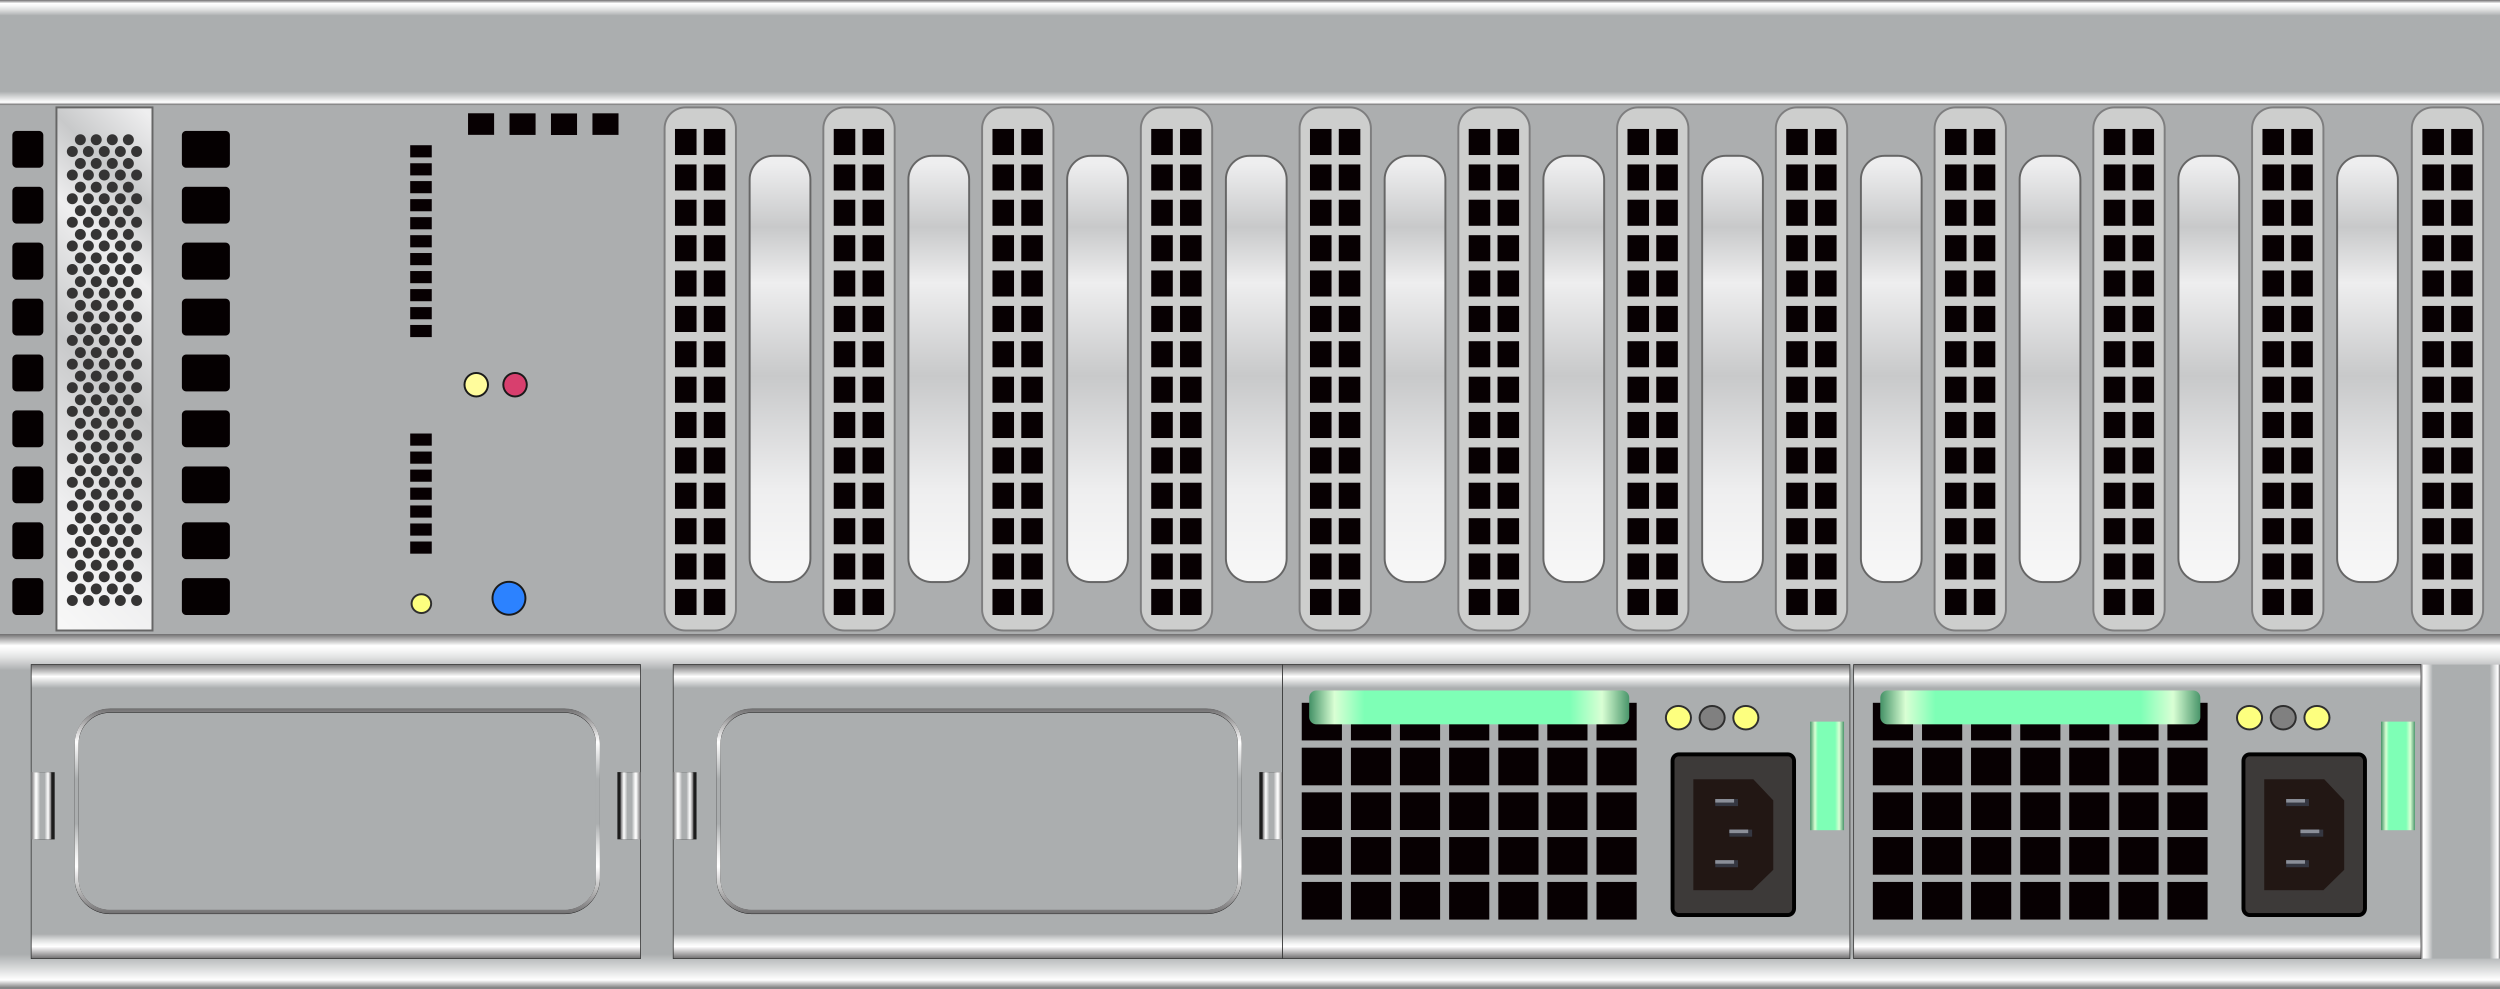 <?xml version="1.0" encoding="utf-8"?>
<!-- Generator: Adobe Illustrator 21.0.0, SVG Export Plug-In . SVG Version: 6.00 Build 0)  -->
<svg version="1.1" id="图层_1" xmlns="http://www.w3.org/2000/svg" xmlns:xlink="http://www.w3.org/1999/xlink" x="0px" y="0px"
	 width="1275.6px" height="504.6px" viewBox="0 0 1275.6 504.6" enable-background="new 0 0 1275.6 504.6" xml:space="preserve">
<g>
	<rect x="0" fill="#ACAEAF" width="1275.6" height="504.6"/>
	
		<linearGradient id="SVGID_38_" gradientUnits="userSpaceOnUse" x1="-5864.627" y1="-5368.431" x2="-5864.627" y2="-5421.983" gradientTransform="matrix(-1 0 0 -1 -5226.829 -5368.428)">
		<stop  offset="0" style="stop-color:#717071"/>
		<stop  offset="3.255157e-02" style="stop-color:#FFFFFF"/>
		<stop  offset="5.459791e-02" style="stop-color:#F7F7F7"/>
		<stop  offset="8.903378e-02" style="stop-color:#E1E2E2"/>
		<stop  offset="0.131" style="stop-color:#BDBFC0"/>
		<stop  offset="0.149" style="stop-color:#ABAEAF"/>
		<stop  offset="0.871" style="stop-color:#ABAEAF"/>
		<stop  offset="0.975" style="stop-color:#FFFFFF"/>
		<stop  offset="1" style="stop-color:#717071"/>
	</linearGradient>
	<rect x="0" y="0" fill="url(#SVGID_38_)" width="1275.6" height="53.6"/>
	
		<linearGradient id="SVGID_39_" gradientUnits="userSpaceOnUse" x1="-5864.624" y1="-5691.971" x2="-5864.624" y2="-5872.995" gradientTransform="matrix(-1 0 0 -1 -5226.829 -5368.428)">
		<stop  offset="0" style="stop-color:#717071"/>
		<stop  offset="3.255157e-02" style="stop-color:#FFFFFF"/>
		<stop  offset="4.557319e-02" style="stop-color:#F7F7F7"/>
		<stop  offset="6.591266e-02" style="stop-color:#E1E2E2"/>
		<stop  offset="9.089077e-02" style="stop-color:#BDBFC0"/>
		<stop  offset="0.102" style="stop-color:#ABAEAF"/>
		<stop  offset="0.902" style="stop-color:#ABAEAF"/>
		<stop  offset="0.975" style="stop-color:#FFFFFF"/>
		<stop  offset="1" style="stop-color:#717071"/>
	</linearGradient>
	<rect y="323.5" fill="url(#SVGID_39_)" width="1275.6" height="181"/>
	<g>
		<g>
			<path fill="#CDCECD" stroke="#7E7E7F" stroke-miterlimit="10" d="M364.8,321.7h-15c-5.9,0-10.7-4.8-10.7-10.7V65.5
				c0-5.9,4.8-10.7,10.7-10.7h15c5.9,0,10.7,4.8,10.7,10.7v245.6C375.4,316.9,370.7,321.7,364.8,321.7z"/>
			<g>
				<rect x="344.4" y="65.8" fill="#070002" width="11" height="13.3"/>
				<rect x="359.1" y="65.8" fill="#070002" width="11" height="13.3"/>
			</g>
			<g>
				<rect x="344.4" y="83.9" fill="#070002" width="11" height="13.3"/>
				<rect x="359.1" y="83.9" fill="#070002" width="11" height="13.3"/>
			</g>
			<g>
				<rect x="344.4" y="101.9" fill="#070002" width="11" height="13.3"/>
				<rect x="359.1" y="101.9" fill="#070002" width="11" height="13.3"/>
			</g>
			<g>
				<rect x="344.4" y="120" fill="#070002" width="11" height="13.3"/>
				<rect x="359.1" y="120" fill="#070002" width="11" height="13.3"/>
			</g>
			<g>
				<rect x="344.4" y="138" fill="#070002" width="11" height="13.3"/>
				<rect x="359.1" y="138" fill="#070002" width="11" height="13.3"/>
			</g>
			<g>
				<rect x="344.4" y="156.1" fill="#070002" width="11" height="13.3"/>
				<rect x="359.1" y="156.1" fill="#070002" width="11" height="13.3"/>
			</g>
			<g>
				<rect x="344.4" y="174.1" fill="#070002" width="11" height="13.3"/>
				<rect x="359.1" y="174.1" fill="#070002" width="11" height="13.3"/>
			</g>
			<g>
				<rect x="344.4" y="192.2" fill="#070002" width="11" height="13.3"/>
				<rect x="359.1" y="192.2" fill="#070002" width="11" height="13.3"/>
			</g>
			<g>
				<rect x="344.4" y="210.2" fill="#070002" width="11" height="13.3"/>
				<rect x="359.1" y="210.2" fill="#070002" width="11" height="13.3"/>
			</g>
			<g>
				<rect x="344.4" y="228.3" fill="#070002" width="11" height="13.3"/>
				<rect x="359.1" y="228.3" fill="#070002" width="11" height="13.3"/>
			</g>
			<g>
				<rect x="344.4" y="246.3" fill="#070002" width="11" height="13.3"/>
				<rect x="359.1" y="246.3" fill="#070002" width="11" height="13.3"/>
			</g>
			<g>
				<rect x="344.4" y="264.4" fill="#070002" width="11" height="13.3"/>
				<rect x="359.1" y="264.4" fill="#070002" width="11" height="13.3"/>
			</g>
			<g>
				<rect x="344.4" y="282.4" fill="#070002" width="11" height="13.3"/>
				<rect x="359.1" y="282.4" fill="#070002" width="11" height="13.3"/>
			</g>
			<g>
				<rect x="344.4" y="300.5" fill="#070002" width="11" height="13.3"/>
				<rect x="359.1" y="300.5" fill="#070002" width="11" height="13.3"/>
			</g>
		</g>
		<linearGradient id="SVGID_41_" gradientUnits="userSpaceOnUse" x1="398.031" y1="297.005" x2="398.031" y2="79.538">
			<stop  offset="1.799470e-02" style="stop-color:#F7F7F7"/>
			<stop  offset="0.218" style="stop-color:#EEEEEF"/>
			<stop  offset="0.484" style="stop-color:#C8C9CA"/>
			<stop  offset="0.702" style="stop-color:#EEEEEF"/>
			<stop  offset="0.833" style="stop-color:#C8C9CA"/>
			<stop  offset="0.982" style="stop-color:#EEEEEF"/>
		</linearGradient>
		<path fill="url(#SVGID_41_)" stroke="#666666" stroke-miterlimit="10" d="M401.5,297h-7c-6.6,0-12-5.4-12-12V91.5
			c0-6.6,5.4-12,12-12h7c6.6,0,12,5.4,12,12V285C413.5,291.6,408.1,297,401.5,297z"/>
	</g>
	<g>
		<g>
			<path fill="#CDCECD" stroke="#7E7E7F" stroke-miterlimit="10" d="M445.8,321.7h-15c-5.9,0-10.7-4.8-10.7-10.7V65.5
				c0-5.9,4.8-10.7,10.7-10.7h15c5.9,0,10.7,4.8,10.7,10.7v245.6C456.4,316.9,451.7,321.7,445.8,321.7z"/>
			<g>
				<rect x="425.4" y="65.8" fill="#070002" width="11" height="13.3"/>
				<rect x="440.1" y="65.8" fill="#070002" width="11" height="13.3"/>
			</g>
			<g>
				<rect x="425.4" y="83.9" fill="#070002" width="11" height="13.3"/>
				<rect x="440.1" y="83.9" fill="#070002" width="11" height="13.3"/>
			</g>
			<g>
				<rect x="425.4" y="101.9" fill="#070002" width="11" height="13.3"/>
				<rect x="440.1" y="101.9" fill="#070002" width="11" height="13.3"/>
			</g>
			<g>
				<rect x="425.4" y="120" fill="#070002" width="11" height="13.3"/>
				<rect x="440.1" y="120" fill="#070002" width="11" height="13.3"/>
			</g>
			<g>
				<rect x="425.4" y="138" fill="#070002" width="11" height="13.3"/>
				<rect x="440.1" y="138" fill="#070002" width="11" height="13.3"/>
			</g>
			<g>
				<rect x="425.4" y="156.1" fill="#070002" width="11" height="13.3"/>
				<rect x="440.1" y="156.1" fill="#070002" width="11" height="13.3"/>
			</g>
			<g>
				<rect x="425.4" y="174.1" fill="#070002" width="11" height="13.3"/>
				<rect x="440.1" y="174.1" fill="#070002" width="11" height="13.3"/>
			</g>
			<g>
				<rect x="425.4" y="192.2" fill="#070002" width="11" height="13.3"/>
				<rect x="440.1" y="192.2" fill="#070002" width="11" height="13.3"/>
			</g>
			<g>
				<rect x="425.4" y="210.2" fill="#070002" width="11" height="13.3"/>
				<rect x="440.1" y="210.2" fill="#070002" width="11" height="13.3"/>
			</g>
			<g>
				<rect x="425.4" y="228.3" fill="#070002" width="11" height="13.3"/>
				<rect x="440.1" y="228.3" fill="#070002" width="11" height="13.3"/>
			</g>
			<g>
				<rect x="425.4" y="246.3" fill="#070002" width="11" height="13.3"/>
				<rect x="440.1" y="246.3" fill="#070002" width="11" height="13.3"/>
			</g>
			<g>
				<rect x="425.4" y="264.4" fill="#070002" width="11" height="13.3"/>
				<rect x="440.1" y="264.4" fill="#070002" width="11" height="13.3"/>
			</g>
			<g>
				<rect x="425.4" y="282.4" fill="#070002" width="11" height="13.3"/>
				<rect x="440.1" y="282.4" fill="#070002" width="11" height="13.3"/>
			</g>
			<g>
				<rect x="425.4" y="300.5" fill="#070002" width="11" height="13.3"/>
				<rect x="440.1" y="300.5" fill="#070002" width="11" height="13.3"/>
			</g>
		</g>
		<linearGradient id="SVGID_44_" gradientUnits="userSpaceOnUse" x1="479.031" y1="297.005" x2="479.031" y2="79.538">
			<stop  offset="1.799470e-02" style="stop-color:#F7F7F7"/>
			<stop  offset="0.218" style="stop-color:#EEEEEF"/>
			<stop  offset="0.484" style="stop-color:#C8C9CA"/>
			<stop  offset="0.702" style="stop-color:#EEEEEF"/>
			<stop  offset="0.833" style="stop-color:#C8C9CA"/>
			<stop  offset="0.982" style="stop-color:#EEEEEF"/>
		</linearGradient>
		<path fill="url(#SVGID_44_)" stroke="#666666" stroke-miterlimit="10" d="M482.5,297h-7c-6.6,0-12-5.4-12-12V91.5
			c0-6.6,5.4-12,12-12h7c6.6,0,12,5.4,12,12V285C494.5,291.6,489.1,297,482.5,297z"/>
	</g>
	<g>
		<g>
			<path fill="#CDCECD" stroke="#7E7E7F" stroke-miterlimit="10" d="M526.8,321.7h-15c-5.9,0-10.7-4.8-10.7-10.7V65.5
				c0-5.9,4.8-10.7,10.7-10.7h15c5.9,0,10.7,4.8,10.7,10.7v245.6C537.4,316.9,532.7,321.7,526.8,321.7z"/>
			<g>
				<rect x="506.4" y="65.8" fill="#070002" width="11" height="13.3"/>
				<rect x="521.1" y="65.8" fill="#070002" width="11" height="13.3"/>
			</g>
			<g>
				<rect x="506.4" y="83.9" fill="#070002" width="11" height="13.3"/>
				<rect x="521.1" y="83.9" fill="#070002" width="11" height="13.3"/>
			</g>
			<g>
				<rect x="506.4" y="101.9" fill="#070002" width="11" height="13.3"/>
				<rect x="521.1" y="101.9" fill="#070002" width="11" height="13.3"/>
			</g>
			<g>
				<rect x="506.4" y="120" fill="#070002" width="11" height="13.3"/>
				<rect x="521.1" y="120" fill="#070002" width="11" height="13.3"/>
			</g>
			<g>
				<rect x="506.4" y="138" fill="#070002" width="11" height="13.3"/>
				<rect x="521.1" y="138" fill="#070002" width="11" height="13.3"/>
			</g>
			<g>
				<rect x="506.4" y="156.1" fill="#070002" width="11" height="13.3"/>
				<rect x="521.1" y="156.1" fill="#070002" width="11" height="13.3"/>
			</g>
			<g>
				<rect x="506.4" y="174.1" fill="#070002" width="11" height="13.3"/>
				<rect x="521.1" y="174.1" fill="#070002" width="11" height="13.3"/>
			</g>
			<g>
				<rect x="506.4" y="192.2" fill="#070002" width="11" height="13.3"/>
				<rect x="521.1" y="192.2" fill="#070002" width="11" height="13.3"/>
			</g>
			<g>
				<rect x="506.4" y="210.2" fill="#070002" width="11" height="13.3"/>
				<rect x="521.1" y="210.2" fill="#070002" width="11" height="13.3"/>
			</g>
			<g>
				<rect x="506.4" y="228.3" fill="#070002" width="11" height="13.3"/>
				<rect x="521.1" y="228.3" fill="#070002" width="11" height="13.3"/>
			</g>
			<g>
				<rect x="506.4" y="246.3" fill="#070002" width="11" height="13.3"/>
				<rect x="521.1" y="246.3" fill="#070002" width="11" height="13.3"/>
			</g>
			<g>
				<rect x="506.4" y="264.4" fill="#070002" width="11" height="13.3"/>
				<rect x="521.1" y="264.4" fill="#070002" width="11" height="13.3"/>
			</g>
			<g>
				<rect x="506.4" y="282.4" fill="#070002" width="11" height="13.3"/>
				<rect x="521.1" y="282.4" fill="#070002" width="11" height="13.3"/>
			</g>
			<g>
				<rect x="506.4" y="300.5" fill="#070002" width="11" height="13.3"/>
				<rect x="521.1" y="300.5" fill="#070002" width="11" height="13.3"/>
			</g>
		</g>
		<linearGradient id="SVGID_46_" gradientUnits="userSpaceOnUse" x1="560.032" y1="297.005" x2="560.032" y2="79.538">
			<stop  offset="1.799470e-02" style="stop-color:#F7F7F7"/>
			<stop  offset="0.218" style="stop-color:#EEEEEF"/>
			<stop  offset="0.484" style="stop-color:#C8C9CA"/>
			<stop  offset="0.702" style="stop-color:#EEEEEF"/>
			<stop  offset="0.833" style="stop-color:#C8C9CA"/>
			<stop  offset="0.982" style="stop-color:#EEEEEF"/>
		</linearGradient>
		<path fill="url(#SVGID_46_)" stroke="#666666" stroke-miterlimit="10" d="M563.5,297h-7c-6.6,0-12-5.4-12-12V91.5
			c0-6.6,5.4-12,12-12h7c6.6,0,12,5.4,12,12V285C575.5,291.6,570.1,297,563.5,297z"/>
	</g>
	<g>
		<g>
			<path fill="#CDCECD" stroke="#7E7E7F" stroke-miterlimit="10" d="M607.8,321.7h-15c-5.9,0-10.7-4.8-10.7-10.7V65.5
				c0-5.9,4.8-10.7,10.7-10.7h15c5.9,0,10.7,4.8,10.7,10.7v245.6C618.4,316.9,613.7,321.7,607.8,321.7z"/>
			<g>
				<rect x="587.4" y="65.8" fill="#070002" width="11" height="13.3"/>
				<rect x="602.1" y="65.8" fill="#070002" width="11" height="13.3"/>
			</g>
			<g>
				<rect x="587.4" y="83.9" fill="#070002" width="11" height="13.3"/>
				<rect x="602.1" y="83.9" fill="#070002" width="11" height="13.3"/>
			</g>
			<g>
				<rect x="587.4" y="101.9" fill="#070002" width="11" height="13.3"/>
				<rect x="602.1" y="101.9" fill="#070002" width="11" height="13.3"/>
			</g>
			<g>
				<rect x="587.4" y="120" fill="#070002" width="11" height="13.3"/>
				<rect x="602.1" y="120" fill="#070002" width="11" height="13.3"/>
			</g>
			<g>
				<rect x="587.4" y="138" fill="#070002" width="11" height="13.3"/>
				<rect x="602.1" y="138" fill="#070002" width="11" height="13.3"/>
			</g>
			<g>
				<rect x="587.4" y="156.1" fill="#070002" width="11" height="13.3"/>
				<rect x="602.1" y="156.1" fill="#070002" width="11" height="13.3"/>
			</g>
			<g>
				<rect x="587.4" y="174.1" fill="#070002" width="11" height="13.3"/>
				<rect x="602.1" y="174.1" fill="#070002" width="11" height="13.3"/>
			</g>
			<g>
				<rect x="587.4" y="192.2" fill="#070002" width="11" height="13.3"/>
				<rect x="602.1" y="192.2" fill="#070002" width="11" height="13.3"/>
			</g>
			<g>
				<rect x="587.4" y="210.2" fill="#070002" width="11" height="13.3"/>
				<rect x="602.1" y="210.2" fill="#070002" width="11" height="13.3"/>
			</g>
			<g>
				<rect x="587.4" y="228.3" fill="#070002" width="11" height="13.3"/>
				<rect x="602.1" y="228.3" fill="#070002" width="11" height="13.3"/>
			</g>
			<g>
				<rect x="587.4" y="246.3" fill="#070002" width="11" height="13.3"/>
				<rect x="602.1" y="246.3" fill="#070002" width="11" height="13.3"/>
			</g>
			<g>
				<rect x="587.4" y="264.4" fill="#070002" width="11" height="13.3"/>
				<rect x="602.1" y="264.4" fill="#070002" width="11" height="13.3"/>
			</g>
			<g>
				<rect x="587.4" y="282.4" fill="#070002" width="11" height="13.3"/>
				<rect x="602.1" y="282.4" fill="#070002" width="11" height="13.3"/>
			</g>
			<g>
				<rect x="587.4" y="300.5" fill="#070002" width="11" height="13.3"/>
				<rect x="602.1" y="300.5" fill="#070002" width="11" height="13.3"/>
			</g>
		</g>
		<linearGradient id="SVGID_48_" gradientUnits="userSpaceOnUse" x1="641.032" y1="297.005" x2="641.032" y2="79.538">
			<stop  offset="1.799470e-02" style="stop-color:#F7F7F7"/>
			<stop  offset="0.218" style="stop-color:#EEEEEF"/>
			<stop  offset="0.484" style="stop-color:#C8C9CA"/>
			<stop  offset="0.702" style="stop-color:#EEEEEF"/>
			<stop  offset="0.833" style="stop-color:#C8C9CA"/>
			<stop  offset="0.982" style="stop-color:#EEEEEF"/>
		</linearGradient>
		<path fill="url(#SVGID_48_)" stroke="#666666" stroke-miterlimit="10" d="M644.5,297h-7c-6.6,0-12-5.4-12-12V91.5
			c0-6.6,5.4-12,12-12h7c6.6,0,12,5.4,12,12V285C656.5,291.6,651.1,297,644.5,297z"/>
	</g>
	<g>
		<g>
			<path fill="#CDCECD" stroke="#7E7E7F" stroke-miterlimit="10" d="M688.8,321.7h-15c-5.9,0-10.7-4.8-10.7-10.7V65.5
				c0-5.9,4.8-10.7,10.7-10.7h15c5.9,0,10.7,4.8,10.7,10.7v245.6C699.4,316.9,694.7,321.7,688.8,321.7z"/>
			<g>
				<rect x="668.4" y="65.8" fill="#070002" width="11" height="13.3"/>
				<rect x="683.1" y="65.8" fill="#070002" width="11" height="13.3"/>
			</g>
			<g>
				<rect x="668.4" y="83.9" fill="#070002" width="11" height="13.3"/>
				<rect x="683.1" y="83.9" fill="#070002" width="11" height="13.3"/>
			</g>
			<g>
				<rect x="668.4" y="101.9" fill="#070002" width="11" height="13.3"/>
				<rect x="683.1" y="101.9" fill="#070002" width="11" height="13.3"/>
			</g>
			<g>
				<rect x="668.4" y="120" fill="#070002" width="11" height="13.3"/>
				<rect x="683.1" y="120" fill="#070002" width="11" height="13.3"/>
			</g>
			<g>
				<rect x="668.4" y="138" fill="#070002" width="11" height="13.3"/>
				<rect x="683.1" y="138" fill="#070002" width="11" height="13.3"/>
			</g>
			<g>
				<rect x="668.4" y="156.1" fill="#070002" width="11" height="13.3"/>
				<rect x="683.1" y="156.1" fill="#070002" width="11" height="13.3"/>
			</g>
			<g>
				<rect x="668.4" y="174.1" fill="#070002" width="11" height="13.3"/>
				<rect x="683.1" y="174.1" fill="#070002" width="11" height="13.3"/>
			</g>
			<g>
				<rect x="668.4" y="192.2" fill="#070002" width="11" height="13.3"/>
				<rect x="683.1" y="192.2" fill="#070002" width="11" height="13.3"/>
			</g>
			<g>
				<rect x="668.4" y="210.2" fill="#070002" width="11" height="13.3"/>
				<rect x="683.1" y="210.2" fill="#070002" width="11" height="13.3"/>
			</g>
			<g>
				<rect x="668.4" y="228.3" fill="#070002" width="11" height="13.3"/>
				<rect x="683.1" y="228.3" fill="#070002" width="11" height="13.3"/>
			</g>
			<g>
				<rect x="668.4" y="246.3" fill="#070002" width="11" height="13.3"/>
				<rect x="683.1" y="246.3" fill="#070002" width="11" height="13.3"/>
			</g>
			<g>
				<rect x="668.4" y="264.4" fill="#070002" width="11" height="13.3"/>
				<rect x="683.1" y="264.4" fill="#070002" width="11" height="13.3"/>
			</g>
			<g>
				<rect x="668.4" y="282.4" fill="#070002" width="11" height="13.3"/>
				<rect x="683.1" y="282.4" fill="#070002" width="11" height="13.3"/>
			</g>
			<g>
				<rect x="668.4" y="300.5" fill="#070002" width="11" height="13.3"/>
				<rect x="683.1" y="300.5" fill="#070002" width="11" height="13.3"/>
			</g>
		</g>
		<linearGradient id="SVGID_49_" gradientUnits="userSpaceOnUse" x1="722.032" y1="297.005" x2="722.032" y2="79.538">
			<stop  offset="1.799470e-02" style="stop-color:#F7F7F7"/>
			<stop  offset="0.218" style="stop-color:#EEEEEF"/>
			<stop  offset="0.484" style="stop-color:#C8C9CA"/>
			<stop  offset="0.702" style="stop-color:#EEEEEF"/>
			<stop  offset="0.833" style="stop-color:#C8C9CA"/>
			<stop  offset="0.982" style="stop-color:#EEEEEF"/>
		</linearGradient>
		<path fill="url(#SVGID_49_)" stroke="#666666" stroke-miterlimit="10" d="M725.5,297h-7c-6.6,0-12-5.4-12-12V91.5
			c0-6.6,5.4-12,12-12h7c6.6,0,12,5.4,12,12V285C737.5,291.6,732.1,297,725.5,297z"/>
	</g>
	<g>
		<g>
			<path fill="#CDCECD" stroke="#7E7E7F" stroke-miterlimit="10" d="M769.8,321.7h-15c-5.9,0-10.7-4.8-10.7-10.7V65.5
				c0-5.9,4.8-10.7,10.7-10.7h15c5.9,0,10.7,4.8,10.7,10.7v245.6C780.4,316.9,775.7,321.7,769.8,321.7z"/>
			<g>
				<rect x="749.4" y="65.8" fill="#070002" width="11" height="13.3"/>
				<rect x="764.1" y="65.8" fill="#070002" width="11" height="13.3"/>
			</g>
			<g>
				<rect x="749.4" y="83.9" fill="#070002" width="11" height="13.3"/>
				<rect x="764.1" y="83.9" fill="#070002" width="11" height="13.3"/>
			</g>
			<g>
				<rect x="749.4" y="101.9" fill="#070002" width="11" height="13.3"/>
				<rect x="764.1" y="101.9" fill="#070002" width="11" height="13.3"/>
			</g>
			<g>
				<rect x="749.4" y="120" fill="#070002" width="11" height="13.3"/>
				<rect x="764.1" y="120" fill="#070002" width="11" height="13.3"/>
			</g>
			<g>
				<rect x="749.4" y="138" fill="#070002" width="11" height="13.3"/>
				<rect x="764.1" y="138" fill="#070002" width="11" height="13.3"/>
			</g>
			<g>
				<rect x="749.4" y="156.1" fill="#070002" width="11" height="13.3"/>
				<rect x="764.1" y="156.1" fill="#070002" width="11" height="13.3"/>
			</g>
			<g>
				<rect x="749.4" y="174.1" fill="#070002" width="11" height="13.3"/>
				<rect x="764.1" y="174.1" fill="#070002" width="11" height="13.3"/>
			</g>
			<g>
				<rect x="749.4" y="192.2" fill="#070002" width="11" height="13.3"/>
				<rect x="764.1" y="192.2" fill="#070002" width="11" height="13.3"/>
			</g>
			<g>
				<rect x="749.4" y="210.2" fill="#070002" width="11" height="13.3"/>
				<rect x="764.1" y="210.2" fill="#070002" width="11" height="13.3"/>
			</g>
			<g>
				<rect x="749.4" y="228.3" fill="#070002" width="11" height="13.3"/>
				<rect x="764.1" y="228.3" fill="#070002" width="11" height="13.3"/>
			</g>
			<g>
				<rect x="749.4" y="246.3" fill="#070002" width="11" height="13.3"/>
				<rect x="764.1" y="246.3" fill="#070002" width="11" height="13.3"/>
			</g>
			<g>
				<rect x="749.4" y="264.4" fill="#070002" width="11" height="13.3"/>
				<rect x="764.1" y="264.4" fill="#070002" width="11" height="13.3"/>
			</g>
			<g>
				<rect x="749.4" y="282.4" fill="#070002" width="11" height="13.3"/>
				<rect x="764.1" y="282.4" fill="#070002" width="11" height="13.3"/>
			</g>
			<g>
				<rect x="749.4" y="300.5" fill="#070002" width="11" height="13.3"/>
				<rect x="764.1" y="300.5" fill="#070002" width="11" height="13.3"/>
			</g>
		</g>
		<linearGradient id="SVGID_52_" gradientUnits="userSpaceOnUse" x1="803.032" y1="297.005" x2="803.032" y2="79.538">
			<stop  offset="1.799470e-02" style="stop-color:#F7F7F7"/>
			<stop  offset="0.218" style="stop-color:#EEEEEF"/>
			<stop  offset="0.484" style="stop-color:#C8C9CA"/>
			<stop  offset="0.702" style="stop-color:#EEEEEF"/>
			<stop  offset="0.833" style="stop-color:#C8C9CA"/>
			<stop  offset="0.982" style="stop-color:#EEEEEF"/>
		</linearGradient>
		<path fill="url(#SVGID_52_)" stroke="#666666" stroke-miterlimit="10" d="M806.5,297h-7c-6.6,0-12-5.4-12-12V91.5
			c0-6.6,5.4-12,12-12h7c6.6,0,12,5.4,12,12V285C818.5,291.6,813.1,297,806.5,297z"/>
	</g>
	<g>
		<g>
			<path fill="#CDCECD" stroke="#7E7E7F" stroke-miterlimit="10" d="M850.8,321.7h-15c-5.9,0-10.7-4.8-10.7-10.7V65.5
				c0-5.9,4.8-10.7,10.7-10.7h15c5.9,0,10.7,4.8,10.7,10.7v245.6C861.4,316.9,856.7,321.7,850.8,321.7z"/>
			<g>
				<rect x="830.4" y="65.8" fill="#070002" width="11" height="13.3"/>
				<rect x="845.1" y="65.8" fill="#070002" width="11" height="13.3"/>
			</g>
			<g>
				<rect x="830.4" y="83.9" fill="#070002" width="11" height="13.3"/>
				<rect x="845.1" y="83.9" fill="#070002" width="11" height="13.3"/>
			</g>
			<g>
				<rect x="830.4" y="101.9" fill="#070002" width="11" height="13.3"/>
				<rect x="845.1" y="101.9" fill="#070002" width="11" height="13.3"/>
			</g>
			<g>
				<rect x="830.4" y="120" fill="#070002" width="11" height="13.3"/>
				<rect x="845.1" y="120" fill="#070002" width="11" height="13.3"/>
			</g>
			<g>
				<rect x="830.4" y="138" fill="#070002" width="11" height="13.3"/>
				<rect x="845.1" y="138" fill="#070002" width="11" height="13.3"/>
			</g>
			<g>
				<rect x="830.4" y="156.1" fill="#070002" width="11" height="13.3"/>
				<rect x="845.1" y="156.1" fill="#070002" width="11" height="13.3"/>
			</g>
			<g>
				<rect x="830.4" y="174.1" fill="#070002" width="11" height="13.3"/>
				<rect x="845.1" y="174.1" fill="#070002" width="11" height="13.3"/>
			</g>
			<g>
				<rect x="830.4" y="192.2" fill="#070002" width="11" height="13.3"/>
				<rect x="845.1" y="192.2" fill="#070002" width="11" height="13.3"/>
			</g>
			<g>
				<rect x="830.4" y="210.2" fill="#070002" width="11" height="13.3"/>
				<rect x="845.1" y="210.2" fill="#070002" width="11" height="13.3"/>
			</g>
			<g>
				<rect x="830.4" y="228.3" fill="#070002" width="11" height="13.3"/>
				<rect x="845.1" y="228.3" fill="#070002" width="11" height="13.3"/>
			</g>
			<g>
				<rect x="830.4" y="246.3" fill="#070002" width="11" height="13.3"/>
				<rect x="845.1" y="246.3" fill="#070002" width="11" height="13.3"/>
			</g>
			<g>
				<rect x="830.4" y="264.4" fill="#070002" width="11" height="13.3"/>
				<rect x="845.1" y="264.4" fill="#070002" width="11" height="13.3"/>
			</g>
			<g>
				<rect x="830.4" y="282.4" fill="#070002" width="11" height="13.3"/>
				<rect x="845.1" y="282.4" fill="#070002" width="11" height="13.3"/>
			</g>
			<g>
				<rect x="830.4" y="300.5" fill="#070002" width="11" height="13.3"/>
				<rect x="845.1" y="300.5" fill="#070002" width="11" height="13.3"/>
			</g>
		</g>
		<linearGradient id="SVGID_53_" gradientUnits="userSpaceOnUse" x1="884.032" y1="297.005" x2="884.032" y2="79.538">
			<stop  offset="1.799470e-02" style="stop-color:#F7F7F7"/>
			<stop  offset="0.218" style="stop-color:#EEEEEF"/>
			<stop  offset="0.484" style="stop-color:#C8C9CA"/>
			<stop  offset="0.702" style="stop-color:#EEEEEF"/>
			<stop  offset="0.833" style="stop-color:#C8C9CA"/>
			<stop  offset="0.982" style="stop-color:#EEEEEF"/>
		</linearGradient>
		<path fill="url(#SVGID_53_)" stroke="#666666" stroke-miterlimit="10" d="M887.5,297h-7c-6.6,0-12-5.4-12-12V91.5
			c0-6.6,5.4-12,12-12h7c6.6,0,12,5.4,12,12V285C899.5,291.6,894.1,297,887.5,297z"/>
	</g>
	<g>
		<g>
			<path fill="#CDCECD" stroke="#7E7E7F" stroke-miterlimit="10" d="M931.8,321.7h-15c-5.9,0-10.7-4.8-10.7-10.7V65.5
				c0-5.9,4.8-10.7,10.7-10.7h15c5.9,0,10.7,4.8,10.7,10.7v245.6C942.4,316.9,937.7,321.7,931.8,321.7z"/>
			<g>
				<rect x="911.4" y="65.8" fill="#070002" width="11" height="13.3"/>
				<rect x="926.1" y="65.8" fill="#070002" width="11" height="13.3"/>
			</g>
			<g>
				<rect x="911.4" y="83.9" fill="#070002" width="11" height="13.3"/>
				<rect x="926.1" y="83.9" fill="#070002" width="11" height="13.3"/>
			</g>
			<g>
				<rect x="911.4" y="101.9" fill="#070002" width="11" height="13.3"/>
				<rect x="926.1" y="101.9" fill="#070002" width="11" height="13.3"/>
			</g>
			<g>
				<rect x="911.4" y="120" fill="#070002" width="11" height="13.3"/>
				<rect x="926.1" y="120" fill="#070002" width="11" height="13.3"/>
			</g>
			<g>
				<rect x="911.4" y="138" fill="#070002" width="11" height="13.3"/>
				<rect x="926.1" y="138" fill="#070002" width="11" height="13.3"/>
			</g>
			<g>
				<rect x="911.4" y="156.1" fill="#070002" width="11" height="13.3"/>
				<rect x="926.1" y="156.1" fill="#070002" width="11" height="13.3"/>
			</g>
			<g>
				<rect x="911.4" y="174.1" fill="#070002" width="11" height="13.3"/>
				<rect x="926.1" y="174.1" fill="#070002" width="11" height="13.3"/>
			</g>
			<g>
				<rect x="911.4" y="192.2" fill="#070002" width="11" height="13.3"/>
				<rect x="926.1" y="192.2" fill="#070002" width="11" height="13.3"/>
			</g>
			<g>
				<rect x="911.4" y="210.2" fill="#070002" width="11" height="13.3"/>
				<rect x="926.1" y="210.2" fill="#070002" width="11" height="13.3"/>
			</g>
			<g>
				<rect x="911.4" y="228.3" fill="#070002" width="11" height="13.3"/>
				<rect x="926.1" y="228.3" fill="#070002" width="11" height="13.3"/>
			</g>
			<g>
				<rect x="911.4" y="246.3" fill="#070002" width="11" height="13.3"/>
				<rect x="926.1" y="246.3" fill="#070002" width="11" height="13.3"/>
			</g>
			<g>
				<rect x="911.4" y="264.4" fill="#070002" width="11" height="13.3"/>
				<rect x="926.1" y="264.4" fill="#070002" width="11" height="13.3"/>
			</g>
			<g>
				<rect x="911.4" y="282.4" fill="#070002" width="11" height="13.3"/>
				<rect x="926.1" y="282.4" fill="#070002" width="11" height="13.3"/>
			</g>
			<g>
				<rect x="911.4" y="300.5" fill="#070002" width="11" height="13.3"/>
				<rect x="926.1" y="300.5" fill="#070002" width="11" height="13.3"/>
			</g>
		</g>
		<linearGradient id="SVGID_55_" gradientUnits="userSpaceOnUse" x1="965.032" y1="297.005" x2="965.032" y2="79.538">
			<stop  offset="1.799470e-02" style="stop-color:#F7F7F7"/>
			<stop  offset="0.218" style="stop-color:#EEEEEF"/>
			<stop  offset="0.484" style="stop-color:#C8C9CA"/>
			<stop  offset="0.702" style="stop-color:#EEEEEF"/>
			<stop  offset="0.833" style="stop-color:#C8C9CA"/>
			<stop  offset="0.982" style="stop-color:#EEEEEF"/>
		</linearGradient>
		<path fill="url(#SVGID_55_)" stroke="#666666" stroke-miterlimit="10" d="M968.5,297h-7c-6.6,0-12-5.4-12-12V91.5
			c0-6.6,5.4-12,12-12h7c6.6,0,12,5.4,12,12V285C980.5,291.6,975.1,297,968.5,297z"/>
	</g>
	<g>
		<g>
			<path fill="#CDCECD" stroke="#7E7E7F" stroke-miterlimit="10" d="M1012.8,321.7h-15c-5.9,0-10.7-4.8-10.7-10.7V65.5
				c0-5.9,4.8-10.7,10.7-10.7h15c5.9,0,10.7,4.8,10.7,10.7v245.6C1023.4,316.9,1018.7,321.7,1012.8,321.7z"/>
			<g>
				<rect x="992.4" y="65.8" fill="#070002" width="11" height="13.3"/>
				<rect x="1007.1" y="65.8" fill="#070002" width="11" height="13.3"/>
			</g>
			<g>
				<rect x="992.4" y="83.9" fill="#070002" width="11" height="13.3"/>
				<rect x="1007.1" y="83.9" fill="#070002" width="11" height="13.3"/>
			</g>
			<g>
				<rect x="992.4" y="101.9" fill="#070002" width="11" height="13.3"/>
				<rect x="1007.1" y="101.9" fill="#070002" width="11" height="13.3"/>
			</g>
			<g>
				<rect x="992.4" y="120" fill="#070002" width="11" height="13.3"/>
				<rect x="1007.1" y="120" fill="#070002" width="11" height="13.3"/>
			</g>
			<g>
				<rect x="992.4" y="138" fill="#070002" width="11" height="13.3"/>
				<rect x="1007.1" y="138" fill="#070002" width="11" height="13.3"/>
			</g>
			<g>
				<rect x="992.4" y="156.1" fill="#070002" width="11" height="13.3"/>
				<rect x="1007.1" y="156.1" fill="#070002" width="11" height="13.3"/>
			</g>
			<g>
				<rect x="992.4" y="174.1" fill="#070002" width="11" height="13.3"/>
				<rect x="1007.1" y="174.1" fill="#070002" width="11" height="13.3"/>
			</g>
			<g>
				<rect x="992.4" y="192.2" fill="#070002" width="11" height="13.3"/>
				<rect x="1007.1" y="192.2" fill="#070002" width="11" height="13.3"/>
			</g>
			<g>
				<rect x="992.4" y="210.2" fill="#070002" width="11" height="13.3"/>
				<rect x="1007.1" y="210.2" fill="#070002" width="11" height="13.3"/>
			</g>
			<g>
				<rect x="992.4" y="228.3" fill="#070002" width="11" height="13.3"/>
				<rect x="1007.1" y="228.3" fill="#070002" width="11" height="13.3"/>
			</g>
			<g>
				<rect x="992.4" y="246.3" fill="#070002" width="11" height="13.3"/>
				<rect x="1007.1" y="246.3" fill="#070002" width="11" height="13.3"/>
			</g>
			<g>
				<rect x="992.4" y="264.4" fill="#070002" width="11" height="13.3"/>
				<rect x="1007.1" y="264.4" fill="#070002" width="11" height="13.3"/>
			</g>
			<g>
				<rect x="992.4" y="282.4" fill="#070002" width="11" height="13.3"/>
				<rect x="1007.1" y="282.4" fill="#070002" width="11" height="13.3"/>
			</g>
			<g>
				<rect x="992.4" y="300.5" fill="#070002" width="11" height="13.3"/>
				<rect x="1007.1" y="300.5" fill="#070002" width="11" height="13.3"/>
			</g>
		</g>
		<linearGradient id="SVGID_57_" gradientUnits="userSpaceOnUse" x1="1046.032" y1="297.005" x2="1046.032" y2="79.538">
			<stop  offset="1.799470e-02" style="stop-color:#F7F7F7"/>
			<stop  offset="0.218" style="stop-color:#EEEEEF"/>
			<stop  offset="0.484" style="stop-color:#C8C9CA"/>
			<stop  offset="0.702" style="stop-color:#EEEEEF"/>
			<stop  offset="0.833" style="stop-color:#C8C9CA"/>
			<stop  offset="0.982" style="stop-color:#EEEEEF"/>
		</linearGradient>
		<path fill="url(#SVGID_57_)" stroke="#666666" stroke-miterlimit="10" d="M1049.5,297h-7c-6.6,0-12-5.4-12-12V91.5
			c0-6.6,5.4-12,12-12h7c6.6,0,12,5.4,12,12V285C1061.5,291.6,1056.1,297,1049.5,297z"/>
	</g>
	<g>
		<g>
			<path fill="#CDCECD" stroke="#7E7E7F" stroke-miterlimit="10" d="M1093.8,321.7h-15c-5.9,0-10.7-4.8-10.7-10.7V65.5
				c0-5.9,4.8-10.7,10.7-10.7h15c5.9,0,10.7,4.8,10.7,10.7v245.6C1104.4,316.9,1099.7,321.7,1093.8,321.7z"/>
			<g>
				<rect x="1073.4" y="65.8" fill="#070002" width="11" height="13.3"/>
				<rect x="1088.1" y="65.8" fill="#070002" width="11" height="13.3"/>
			</g>
			<g>
				<rect x="1073.4" y="83.9" fill="#070002" width="11" height="13.3"/>
				<rect x="1088.1" y="83.9" fill="#070002" width="11" height="13.3"/>
			</g>
			<g>
				<rect x="1073.4" y="101.9" fill="#070002" width="11" height="13.3"/>
				<rect x="1088.1" y="101.9" fill="#070002" width="11" height="13.3"/>
			</g>
			<g>
				<rect x="1073.4" y="120" fill="#070002" width="11" height="13.3"/>
				<rect x="1088.1" y="120" fill="#070002" width="11" height="13.3"/>
			</g>
			<g>
				<rect x="1073.4" y="138" fill="#070002" width="11" height="13.3"/>
				<rect x="1088.1" y="138" fill="#070002" width="11" height="13.3"/>
			</g>
			<g>
				<rect x="1073.4" y="156.1" fill="#070002" width="11" height="13.3"/>
				<rect x="1088.1" y="156.1" fill="#070002" width="11" height="13.3"/>
			</g>
			<g>
				<rect x="1073.4" y="174.1" fill="#070002" width="11" height="13.3"/>
				<rect x="1088.1" y="174.1" fill="#070002" width="11" height="13.3"/>
			</g>
			<g>
				<rect x="1073.4" y="192.2" fill="#070002" width="11" height="13.3"/>
				<rect x="1088.1" y="192.2" fill="#070002" width="11" height="13.3"/>
			</g>
			<g>
				<rect x="1073.4" y="210.2" fill="#070002" width="11" height="13.3"/>
				<rect x="1088.1" y="210.2" fill="#070002" width="11" height="13.3"/>
			</g>
			<g>
				<rect x="1073.4" y="228.3" fill="#070002" width="11" height="13.3"/>
				<rect x="1088.1" y="228.3" fill="#070002" width="11" height="13.3"/>
			</g>
			<g>
				<rect x="1073.4" y="246.3" fill="#070002" width="11" height="13.3"/>
				<rect x="1088.1" y="246.3" fill="#070002" width="11" height="13.3"/>
			</g>
			<g>
				<rect x="1073.4" y="264.4" fill="#070002" width="11" height="13.3"/>
				<rect x="1088.1" y="264.4" fill="#070002" width="11" height="13.3"/>
			</g>
			<g>
				<rect x="1073.4" y="282.4" fill="#070002" width="11" height="13.3"/>
				<rect x="1088.1" y="282.4" fill="#070002" width="11" height="13.3"/>
			</g>
			<g>
				<rect x="1073.4" y="300.5" fill="#070002" width="11" height="13.3"/>
				<rect x="1088.1" y="300.5" fill="#070002" width="11" height="13.3"/>
			</g>
		</g>
		<linearGradient id="SVGID_60_" gradientUnits="userSpaceOnUse" x1="1127.032" y1="297.005" x2="1127.032" y2="79.538">
			<stop  offset="1.799470e-02" style="stop-color:#F7F7F7"/>
			<stop  offset="0.218" style="stop-color:#EEEEEF"/>
			<stop  offset="0.484" style="stop-color:#C8C9CA"/>
			<stop  offset="0.702" style="stop-color:#EEEEEF"/>
			<stop  offset="0.833" style="stop-color:#C8C9CA"/>
			<stop  offset="0.982" style="stop-color:#EEEEEF"/>
		</linearGradient>
		<path fill="url(#SVGID_60_)" stroke="#666666" stroke-miterlimit="10" d="M1130.5,297h-7c-6.6,0-12-5.4-12-12V91.5
			c0-6.6,5.4-12,12-12h7c6.6,0,12,5.4,12,12V285C1142.5,291.6,1137.1,297,1130.5,297z"/>
	</g>
	<g>
		<g>
			<path fill="#CDCECD" stroke="#7E7E7F" stroke-miterlimit="10" d="M1174.8,321.7h-15c-5.9,0-10.7-4.8-10.7-10.7V65.5
				c0-5.9,4.8-10.7,10.7-10.7h15c5.9,0,10.7,4.8,10.7,10.7v245.6C1185.4,316.9,1180.7,321.7,1174.8,321.7z"/>
			<g>
				<rect x="1154.4" y="65.8" fill="#070002" width="11" height="13.3"/>
				<rect x="1169.1" y="65.8" fill="#070002" width="11" height="13.3"/>
			</g>
			<g>
				<rect x="1154.4" y="83.9" fill="#070002" width="11" height="13.3"/>
				<rect x="1169.1" y="83.9" fill="#070002" width="11" height="13.3"/>
			</g>
			<g>
				<rect x="1154.4" y="101.9" fill="#070002" width="11" height="13.3"/>
				<rect x="1169.1" y="101.9" fill="#070002" width="11" height="13.3"/>
			</g>
			<g>
				<rect x="1154.4" y="120" fill="#070002" width="11" height="13.3"/>
				<rect x="1169.1" y="120" fill="#070002" width="11" height="13.3"/>
			</g>
			<g>
				<rect x="1154.4" y="138" fill="#070002" width="11" height="13.3"/>
				<rect x="1169.1" y="138" fill="#070002" width="11" height="13.3"/>
			</g>
			<g>
				<rect x="1154.4" y="156.1" fill="#070002" width="11" height="13.3"/>
				<rect x="1169.1" y="156.1" fill="#070002" width="11" height="13.3"/>
			</g>
			<g>
				<rect x="1154.4" y="174.1" fill="#070002" width="11" height="13.3"/>
				<rect x="1169.1" y="174.1" fill="#070002" width="11" height="13.3"/>
			</g>
			<g>
				<rect x="1154.4" y="192.2" fill="#070002" width="11" height="13.3"/>
				<rect x="1169.1" y="192.2" fill="#070002" width="11" height="13.3"/>
			</g>
			<g>
				<rect x="1154.4" y="210.2" fill="#070002" width="11" height="13.3"/>
				<rect x="1169.1" y="210.2" fill="#070002" width="11" height="13.3"/>
			</g>
			<g>
				<rect x="1154.4" y="228.3" fill="#070002" width="11" height="13.3"/>
				<rect x="1169.1" y="228.3" fill="#070002" width="11" height="13.3"/>
			</g>
			<g>
				<rect x="1154.4" y="246.3" fill="#070002" width="11" height="13.3"/>
				<rect x="1169.1" y="246.3" fill="#070002" width="11" height="13.3"/>
			</g>
			<g>
				<rect x="1154.4" y="264.4" fill="#070002" width="11" height="13.3"/>
				<rect x="1169.1" y="264.4" fill="#070002" width="11" height="13.3"/>
			</g>
			<g>
				<rect x="1154.4" y="282.4" fill="#070002" width="11" height="13.3"/>
				<rect x="1169.1" y="282.4" fill="#070002" width="11" height="13.3"/>
			</g>
			<g>
				<rect x="1154.4" y="300.5" fill="#070002" width="11" height="13.3"/>
				<rect x="1169.1" y="300.5" fill="#070002" width="11" height="13.3"/>
			</g>
		</g>
		<g>
			<path fill="#CDCECD" stroke="#7E7E7F" stroke-miterlimit="10" d="M1256.3,321.7h-15c-5.9,0-10.7-4.8-10.7-10.7V65.5
				c0-5.9,4.8-10.7,10.7-10.7h15c5.9,0,10.7,4.8,10.7,10.7v245.6C1267,316.9,1262.2,321.7,1256.3,321.7z"/>
			<g>
				<rect x="1236" y="65.8" fill="#070002" width="11" height="13.3"/>
				<rect x="1250.7" y="65.8" fill="#070002" width="11" height="13.3"/>
			</g>
			<g>
				<rect x="1236" y="83.9" fill="#070002" width="11" height="13.3"/>
				<rect x="1250.7" y="83.9" fill="#070002" width="11" height="13.3"/>
			</g>
			<g>
				<rect x="1236" y="101.9" fill="#070002" width="11" height="13.3"/>
				<rect x="1250.7" y="101.9" fill="#070002" width="11" height="13.3"/>
			</g>
			<g>
				<rect x="1236" y="120" fill="#070002" width="11" height="13.3"/>
				<rect x="1250.7" y="120" fill="#070002" width="11" height="13.3"/>
			</g>
			<g>
				<rect x="1236" y="138" fill="#070002" width="11" height="13.3"/>
				<rect x="1250.7" y="138" fill="#070002" width="11" height="13.3"/>
			</g>
			<g>
				<rect x="1236" y="156.1" fill="#070002" width="11" height="13.3"/>
				<rect x="1250.7" y="156.1" fill="#070002" width="11" height="13.3"/>
			</g>
			<g>
				<rect x="1236" y="174.1" fill="#070002" width="11" height="13.3"/>
				<rect x="1250.7" y="174.1" fill="#070002" width="11" height="13.3"/>
			</g>
			<g>
				<rect x="1236" y="192.2" fill="#070002" width="11" height="13.3"/>
				<rect x="1250.7" y="192.2" fill="#070002" width="11" height="13.3"/>
			</g>
			<g>
				<rect x="1236" y="210.2" fill="#070002" width="11" height="13.3"/>
				<rect x="1250.7" y="210.2" fill="#070002" width="11" height="13.3"/>
			</g>
			<g>
				<rect x="1236" y="228.3" fill="#070002" width="11" height="13.3"/>
				<rect x="1250.7" y="228.3" fill="#070002" width="11" height="13.3"/>
			</g>
			<g>
				<rect x="1236" y="246.3" fill="#070002" width="11" height="13.3"/>
				<rect x="1250.7" y="246.3" fill="#070002" width="11" height="13.3"/>
			</g>
			<g>
				<rect x="1236" y="264.4" fill="#070002" width="11" height="13.3"/>
				<rect x="1250.7" y="264.4" fill="#070002" width="11" height="13.3"/>
			</g>
			<g>
				<rect x="1236" y="282.4" fill="#070002" width="11" height="13.3"/>
				<rect x="1250.7" y="282.4" fill="#070002" width="11" height="13.3"/>
			</g>
			<g>
				<rect x="1236" y="300.5" fill="#070002" width="11" height="13.3"/>
				<rect x="1250.7" y="300.5" fill="#070002" width="11" height="13.3"/>
			</g>
		</g>
		<linearGradient id="SVGID_62_" gradientUnits="userSpaceOnUse" x1="1208.032" y1="297.005" x2="1208.032" y2="79.538">
			<stop  offset="1.799470e-02" style="stop-color:#F7F7F7"/>
			<stop  offset="0.218" style="stop-color:#EEEEEF"/>
			<stop  offset="0.484" style="stop-color:#C8C9CA"/>
			<stop  offset="0.702" style="stop-color:#EEEEEF"/>
			<stop  offset="0.833" style="stop-color:#C8C9CA"/>
			<stop  offset="0.982" style="stop-color:#EEEEEF"/>
		</linearGradient>
		<path fill="url(#SVGID_62_)" stroke="#666666" stroke-miterlimit="10" d="M1211.5,297h-7c-6.6,0-12-5.4-12-12V91.5
			c0-6.6,5.4-12,12-12h7c6.6,0,12,5.4,12,12V285C1223.5,291.6,1218.1,297,1211.5,297z"/>
	</g>
	
		<rect x="239.9" y="56.7" transform="matrix(-1.836970e-16 1 -1 -1.836970e-16 308.814 -182.1)" fill="#070002" width="11" height="13.3"/>
	
		<rect x="261.1" y="56.7" transform="matrix(-1.836970e-16 1 -1 -1.836970e-16 329.973 -203.259)" fill="#070002" width="11" height="13.3"/>
	
		<rect x="282.3" y="56.7" transform="matrix(-1.836970e-16 1 -1 -1.836970e-16 351.131 -224.418)" fill="#070002" width="11" height="13.3"/>
	
		<rect x="303.4" y="56.7" transform="matrix(-1.836970e-16 1 -1 -1.836970e-16 372.29 -245.577)" fill="#070002" width="11" height="13.3"/>
	<circle fill="#FFFC9C" stroke="#1A1A1A" stroke-miterlimit="10" cx="243" cy="196.3" r="6"/>
	<circle fill="#D83F6E" stroke="#1A1A1A" stroke-miterlimit="10" cx="262.8" cy="196.3" r="6"/>
	
		<ellipse transform="matrix(0.223 -0.975 0.975 0.223 -95.981 490.364)" fill="#2C82FF" stroke="#1A1A1A" stroke-miterlimit="10" cx="259.7" cy="305.4" rx="8.4" ry="8.4"/>
	<rect x="209.3" y="74.1" fill="#070002" width="11" height="6.2"/>
	<rect x="209.3" y="83.3" fill="#070002" width="11" height="6.2"/>
	<rect x="209.3" y="92.4" fill="#070002" width="11" height="6.2"/>
	<rect x="209.3" y="101.6" fill="#070002" width="11" height="6.2"/>
	<rect x="209.3" y="110.8" fill="#070002" width="11" height="6.2"/>
	<rect x="209.3" y="120" fill="#070002" width="11" height="6.2"/>
	<rect x="209.3" y="129.1" fill="#070002" width="11" height="6.2"/>
	<rect x="209.3" y="138.3" fill="#070002" width="11" height="6.2"/>
	<rect x="209.3" y="147.5" fill="#070002" width="11" height="6.2"/>
	<rect x="209.3" y="156.7" fill="#070002" width="11" height="6.2"/>
	<rect x="209.3" y="165.8" fill="#070002" width="11" height="6.2"/>
	<rect x="209.3" y="221.2" fill="#070002" width="11" height="6.2"/>
	<rect x="209.3" y="230.4" fill="#070002" width="11" height="6.2"/>
	<rect x="209.3" y="239.6" fill="#070002" width="11" height="6.2"/>
	<rect x="209.3" y="248.8" fill="#070002" width="11" height="6.2"/>
	<rect x="209.3" y="257.9" fill="#070002" width="11" height="6.2"/>
	<rect x="209.3" y="267.1" fill="#070002" width="11" height="6.2"/>
	<rect x="209.3" y="276.3" fill="#070002" width="11" height="6.2"/>
	<path fill="#050001" d="M115.1,85.6H95c-1.2,0-2.2-1-2.2-2.2V69c0-1.2,1-2.2,2.2-2.2h20.1c1.2,0,2.2,1,2.2,2.2v14.4
		C117.3,84.6,116.3,85.6,115.1,85.6z"/>
	<path fill="#050001" d="M115.1,114.1H95c-1.2,0-2.2-1-2.2-2.2V97.5c0-1.2,1-2.2,2.2-2.2h20.1c1.2,0,2.2,1,2.2,2.2v14.4
		C117.3,113.2,116.3,114.1,115.1,114.1z"/>
	<path fill="#050001" d="M115.1,142.7H95c-1.2,0-2.2-1-2.2-2.2V126c0-1.2,1-2.2,2.2-2.2h20.1c1.2,0,2.2,1,2.2,2.2v14.4
		C117.3,141.7,116.3,142.7,115.1,142.7z"/>
	<path fill="#050001" d="M115.1,171.2H95c-1.2,0-2.2-1-2.2-2.2v-14.4c0-1.2,1-2.2,2.2-2.2h20.1c1.2,0,2.2,1,2.2,2.2V169
		C117.3,170.2,116.3,171.2,115.1,171.2z"/>
	<path fill="#050001" d="M115.1,199.7H95c-1.2,0-2.2-1-2.2-2.2v-14.4c0-1.2,1-2.2,2.2-2.2h20.1c1.2,0,2.2,1,2.2,2.2v14.4
		C117.3,198.7,116.3,199.7,115.1,199.7z"/>
	<path fill="#050001" d="M115.1,228.2H95c-1.2,0-2.2-1-2.2-2.2v-14.4c0-1.2,1-2.2,2.2-2.2h20.1c1.2,0,2.2,1,2.2,2.2V226
		C117.3,227.2,116.3,228.2,115.1,228.2z"/>
	<path fill="#050001" d="M115.1,256.8H95c-1.2,0-2.2-1-2.2-2.2v-14.4c0-1.2,1-2.2,2.2-2.2h20.1c1.2,0,2.2,1,2.2,2.2v14.4
		C117.3,255.8,116.3,256.8,115.1,256.8z"/>
	<path fill="#050001" d="M115.1,285.3H95c-1.2,0-2.2-1-2.2-2.2v-14.4c0-1.2,1-2.2,2.2-2.2h20.1c1.2,0,2.2,1,2.2,2.2v14.4
		C117.3,284.3,116.3,285.3,115.1,285.3z"/>
	<path fill="#050001" d="M115.1,313.8H95c-1.2,0-2.2-1-2.2-2.2v-14.4c0-1.2,1-2.2,2.2-2.2h20.1c1.2,0,2.2,1,2.2,2.2v14.4
		C117.3,312.8,116.3,313.8,115.1,313.8z"/>
	<path fill="#050001" d="M19.9,85.6H8.5c-1.2,0-2.2-1-2.2-2.2V69c0-1.2,1-2.2,2.2-2.2h11.4c1.2,0,2.2,1,2.2,2.2v14.4
		C22.1,84.6,21.1,85.6,19.9,85.6z"/>
	<path fill="#050001" d="M19.9,114.1H8.5c-1.2,0-2.2-1-2.2-2.2V97.5c0-1.2,1-2.2,2.2-2.2h11.4c1.2,0,2.2,1,2.2,2.2v14.4
		C22.1,113.2,21.1,114.1,19.9,114.1z"/>
	<path fill="#050001" d="M19.9,142.7H8.5c-1.2,0-2.2-1-2.2-2.2V126c0-1.2,1-2.2,2.2-2.2h11.4c1.2,0,2.2,1,2.2,2.2v14.4
		C22.1,141.7,21.1,142.7,19.9,142.7z"/>
	<path fill="#050001" d="M19.9,171.2H8.5c-1.2,0-2.2-1-2.2-2.2v-14.4c0-1.2,1-2.2,2.2-2.2h11.4c1.2,0,2.2,1,2.2,2.2V169
		C22.1,170.2,21.1,171.2,19.9,171.2z"/>
	<path fill="#050001" d="M19.9,199.7H8.5c-1.2,0-2.2-1-2.2-2.2v-14.4c0-1.2,1-2.2,2.2-2.2h11.4c1.2,0,2.2,1,2.2,2.2v14.4
		C22.1,198.7,21.1,199.7,19.9,199.7z"/>
	<path fill="#050001" d="M19.9,228.2H8.5c-1.2,0-2.2-1-2.2-2.2v-14.4c0-1.2,1-2.2,2.2-2.2h11.4c1.2,0,2.2,1,2.2,2.2V226
		C22.1,227.2,21.1,228.2,19.9,228.2z"/>
	<path fill="#050001" d="M19.9,256.8H8.5c-1.2,0-2.2-1-2.2-2.2v-14.4c0-1.2,1-2.2,2.2-2.2h11.4c1.2,0,2.2,1,2.2,2.2v14.4
		C22.1,255.8,21.1,256.8,19.9,256.8z"/>
	<path fill="#050001" d="M19.9,285.3H8.5c-1.2,0-2.2-1-2.2-2.2v-14.4c0-1.2,1-2.2,2.2-2.2h11.4c1.2,0,2.2,1,2.2,2.2v14.4
		C22.1,284.3,21.1,285.3,19.9,285.3z"/>
	<path fill="#050001" d="M19.9,313.8H8.5c-1.2,0-2.2-1-2.2-2.2v-14.4c0-1.2,1-2.2,2.2-2.2h11.4c1.2,0,2.2,1,2.2,2.2v14.4
		C22.1,312.8,21.1,313.8,19.9,313.8z"/>
	<linearGradient id="SVGID_64_" gradientUnits="userSpaceOnUse" x1="-25.677" y1="267.24" x2="132.261" y2="109.302">
		<stop  offset="1.799470e-02" style="stop-color:#F7F7F7"/>
		<stop  offset="0.218" style="stop-color:#EEEEEF"/>
		<stop  offset="0.484" style="stop-color:#C8C9CA"/>
		<stop  offset="0.702" style="stop-color:#EEEEEF"/>
		<stop  offset="0.833" style="stop-color:#C8C9CA"/>
		<stop  offset="0.982" style="stop-color:#EEEEEF"/>
	</linearGradient>
	<rect x="28.8" y="54.8" fill="url(#SVGID_64_)" stroke="#666666" stroke-miterlimit="10" width="49" height="266.9"/>
	<g>
		<g>
			<g>
				<circle fill="#353434" cx="41" cy="71.3" r="2.8"/>
				<circle fill="#353434" cx="49.1" cy="71.3" r="2.8"/>
				<circle fill="#353434" cx="57.3" cy="71.3" r="2.8"/>
				<circle fill="#353434" cx="65.5" cy="71.3" r="2.8"/>
			</g>
			<g>
				<circle fill="#353434" cx="36.9" cy="77.3" r="2.8"/>
				<circle fill="#353434" cx="45.1" cy="77.3" r="2.8"/>
				<circle fill="#353434" cx="53.2" cy="77.3" r="2.8"/>
				<circle fill="#353434" cx="61.4" cy="77.3" r="2.8"/>
				<circle fill="#353434" cx="69.7" cy="77.3" r="2.8"/>
			</g>
		</g>
		<g>
			<g>
				<circle fill="#353434" cx="41" cy="83.4" r="2.8"/>
				<circle fill="#353434" cx="49.1" cy="83.4" r="2.8"/>
				<circle fill="#353434" cx="57.3" cy="83.4" r="2.8"/>
				<circle fill="#353434" cx="65.5" cy="83.4" r="2.8"/>
			</g>
			<g>
				<circle fill="#353434" cx="36.9" cy="89.3" r="2.8"/>
				<circle fill="#353434" cx="45.1" cy="89.3" r="2.8"/>
				<circle fill="#353434" cx="53.2" cy="89.3" r="2.8"/>
				<circle fill="#353434" cx="61.4" cy="89.3" r="2.8"/>
				<circle fill="#353434" cx="69.7" cy="89.3" r="2.8"/>
			</g>
		</g>
		<g>
			<g>
				<circle fill="#353434" cx="41" cy="95.5" r="2.8"/>
				<circle fill="#353434" cx="49.1" cy="95.5" r="2.8"/>
				<circle fill="#353434" cx="57.3" cy="95.5" r="2.8"/>
				<circle fill="#353434" cx="65.5" cy="95.5" r="2.8"/>
			</g>
			<g>
				<circle fill="#353434" cx="36.9" cy="101.4" r="2.8"/>
				<circle fill="#353434" cx="45.1" cy="101.4" r="2.8"/>
				<circle fill="#353434" cx="53.2" cy="101.4" r="2.8"/>
				<circle fill="#353434" cx="61.4" cy="101.4" r="2.8"/>
				<circle fill="#353434" cx="69.7" cy="101.4" r="2.8"/>
			</g>
		</g>
		<g>
			<g>
				<circle fill="#353434" cx="41" cy="107.5" r="2.8"/>
				<circle fill="#353434" cx="49.1" cy="107.5" r="2.8"/>
				<circle fill="#353434" cx="57.3" cy="107.5" r="2.8"/>
				<circle fill="#353434" cx="65.5" cy="107.5" r="2.8"/>
			</g>
			<g>
				<circle fill="#353434" cx="36.9" cy="113.4" r="2.8"/>
				<circle fill="#353434" cx="45.1" cy="113.4" r="2.8"/>
				<circle fill="#353434" cx="53.2" cy="113.4" r="2.8"/>
				<circle fill="#353434" cx="61.4" cy="113.4" r="2.8"/>
				<circle fill="#353434" cx="69.7" cy="113.4" r="2.8"/>
			</g>
		</g>
		<g>
			<g>
				<circle fill="#353434" cx="41" cy="119.6" r="2.8"/>
				<circle fill="#353434" cx="49.1" cy="119.6" r="2.8"/>
				<circle fill="#353434" cx="57.3" cy="119.6" r="2.8"/>
				<circle fill="#353434" cx="65.5" cy="119.6" r="2.8"/>
			</g>
			<g>
				<circle fill="#353434" cx="36.9" cy="125.5" r="2.8"/>
				<circle fill="#353434" cx="45.1" cy="125.5" r="2.8"/>
				<circle fill="#353434" cx="53.2" cy="125.5" r="2.8"/>
				<circle fill="#353434" cx="61.4" cy="125.5" r="2.8"/>
				<circle fill="#353434" cx="69.7" cy="125.5" r="2.8"/>
			</g>
		</g>
		<g>
			<g>
				<circle fill="#353434" cx="41" cy="131.6" r="2.8"/>
				<circle fill="#353434" cx="49.1" cy="131.6" r="2.8"/>
				<circle fill="#353434" cx="57.3" cy="131.6" r="2.8"/>
				<circle fill="#353434" cx="65.5" cy="131.6" r="2.8"/>
			</g>
			<g>
				<circle fill="#353434" cx="36.9" cy="137.5" r="2.8"/>
				<circle fill="#353434" cx="45.1" cy="137.5" r="2.8"/>
				<circle fill="#353434" cx="53.2" cy="137.5" r="2.8"/>
				<circle fill="#353434" cx="61.4" cy="137.5" r="2.8"/>
				<circle fill="#353434" cx="69.7" cy="137.5" r="2.8"/>
			</g>
		</g>
		<g>
			<g>
				<circle fill="#353434" cx="41" cy="143.7" r="2.8"/>
				<circle fill="#353434" cx="49.1" cy="143.7" r="2.8"/>
				<circle fill="#353434" cx="57.3" cy="143.7" r="2.8"/>
				<circle fill="#353434" cx="65.5" cy="143.7" r="2.8"/>
			</g>
			<g>
				<circle fill="#353434" cx="36.9" cy="149.6" r="2.8"/>
				<circle fill="#353434" cx="45.1" cy="149.6" r="2.8"/>
				<circle fill="#353434" cx="53.2" cy="149.6" r="2.8"/>
				<circle fill="#353434" cx="61.4" cy="149.6" r="2.8"/>
				<circle fill="#353434" cx="69.7" cy="149.6" r="2.8"/>
			</g>
		</g>
		<g>
			<g>
				<circle fill="#353434" cx="41" cy="155.8" r="2.8"/>
				<circle fill="#353434" cx="49.1" cy="155.8" r="2.8"/>
				<circle fill="#353434" cx="57.3" cy="155.8" r="2.8"/>
				<circle fill="#353434" cx="65.5" cy="155.8" r="2.8"/>
			</g>
			<g>
				<circle fill="#353434" cx="36.9" cy="161.7" r="2.8"/>
				<circle fill="#353434" cx="45.1" cy="161.7" r="2.8"/>
				<circle fill="#353434" cx="53.2" cy="161.7" r="2.8"/>
				<circle fill="#353434" cx="61.4" cy="161.7" r="2.8"/>
				<circle fill="#353434" cx="69.7" cy="161.7" r="2.8"/>
			</g>
		</g>
		<g>
			<g>
				<circle fill="#353434" cx="41" cy="167.8" r="2.8"/>
				<circle fill="#353434" cx="49.1" cy="167.8" r="2.8"/>
				<circle fill="#353434" cx="57.3" cy="167.8" r="2.8"/>
				<circle fill="#353434" cx="65.5" cy="167.8" r="2.8"/>
			</g>
			<g>
				<circle fill="#353434" cx="36.9" cy="173.7" r="2.8"/>
				<circle fill="#353434" cx="45.1" cy="173.7" r="2.8"/>
				<circle fill="#353434" cx="53.2" cy="173.7" r="2.8"/>
				<circle fill="#353434" cx="61.4" cy="173.7" r="2.8"/>
				<circle fill="#353434" cx="69.7" cy="173.7" r="2.8"/>
			</g>
		</g>
		<g>
			<g>
				<circle fill="#353434" cx="41" cy="179.9" r="2.8"/>
				<circle fill="#353434" cx="49.1" cy="179.9" r="2.8"/>
				<circle fill="#353434" cx="57.3" cy="179.9" r="2.8"/>
				<circle fill="#353434" cx="65.5" cy="179.9" r="2.8"/>
			</g>
			<g>
				<circle fill="#353434" cx="36.9" cy="185.8" r="2.8"/>
				<circle fill="#353434" cx="45.1" cy="185.8" r="2.8"/>
				<circle fill="#353434" cx="53.2" cy="185.8" r="2.8"/>
				<circle fill="#353434" cx="61.4" cy="185.8" r="2.8"/>
				<circle fill="#353434" cx="69.7" cy="185.8" r="2.8"/>
			</g>
		</g>
		<g>
			<g>
				<circle fill="#353434" cx="41" cy="191.9" r="2.8"/>
				<circle fill="#353434" cx="49.1" cy="191.9" r="2.8"/>
				<circle fill="#353434" cx="57.3" cy="191.9" r="2.8"/>
				<circle fill="#353434" cx="65.5" cy="191.9" r="2.8"/>
			</g>
			<g>
				<circle fill="#353434" cx="36.9" cy="197.8" r="2.8"/>
				<circle fill="#353434" cx="45.1" cy="197.8" r="2.8"/>
				<circle fill="#353434" cx="53.2" cy="197.8" r="2.8"/>
				<circle fill="#353434" cx="61.4" cy="197.8" r="2.8"/>
				<circle fill="#353434" cx="69.7" cy="197.8" r="2.8"/>
			</g>
		</g>
		<g>
			<g>
				<circle fill="#353434" cx="41" cy="204" r="2.8"/>
				<circle fill="#353434" cx="49.1" cy="204" r="2.8"/>
				<circle fill="#353434" cx="57.3" cy="204" r="2.8"/>
				<circle fill="#353434" cx="65.5" cy="204" r="2.8"/>
			</g>
			<g>
				<circle fill="#353434" cx="36.9" cy="209.9" r="2.8"/>
				<circle fill="#353434" cx="45.1" cy="209.9" r="2.8"/>
				<circle fill="#353434" cx="53.2" cy="209.9" r="2.8"/>
				<circle fill="#353434" cx="61.4" cy="209.9" r="2.8"/>
				<circle fill="#353434" cx="69.7" cy="209.9" r="2.8"/>
			</g>
		</g>
		<g>
			<g>
				<circle fill="#353434" cx="41" cy="216" r="2.8"/>
				<circle fill="#353434" cx="49.1" cy="216" r="2.8"/>
				<circle fill="#353434" cx="57.3" cy="216" r="2.8"/>
				<circle fill="#353434" cx="65.5" cy="216" r="2.8"/>
			</g>
			<g>
				<circle fill="#353434" cx="36.9" cy="222" r="2.8"/>
				<circle fill="#353434" cx="45.1" cy="222" r="2.8"/>
				<circle fill="#353434" cx="53.2" cy="222" r="2.8"/>
				<circle fill="#353434" cx="61.4" cy="222" r="2.8"/>
				<circle fill="#353434" cx="69.7" cy="222" r="2.8"/>
			</g>
		</g>
		<g>
			<g>
				<circle fill="#353434" cx="41" cy="228.1" r="2.8"/>
				<circle fill="#353434" cx="49.1" cy="228.1" r="2.8"/>
				<circle fill="#353434" cx="57.3" cy="228.1" r="2.8"/>
				<circle fill="#353434" cx="65.5" cy="228.1" r="2.8"/>
			</g>
			<g>
				<circle fill="#353434" cx="36.9" cy="234" r="2.8"/>
				<circle fill="#353434" cx="45.1" cy="234" r="2.8"/>
				<circle fill="#353434" cx="53.2" cy="234" r="2.8"/>
				<circle fill="#353434" cx="61.4" cy="234" r="2.8"/>
				<circle fill="#353434" cx="69.7" cy="234" r="2.8"/>
			</g>
		</g>
		<g>
			<g>
				<circle fill="#353434" cx="41" cy="240.2" r="2.8"/>
				<circle fill="#353434" cx="49.1" cy="240.2" r="2.8"/>
				<circle fill="#353434" cx="57.3" cy="240.2" r="2.8"/>
				<circle fill="#353434" cx="65.5" cy="240.2" r="2.8"/>
			</g>
			<g>
				<circle fill="#353434" cx="36.9" cy="246.1" r="2.8"/>
				<circle fill="#353434" cx="45.1" cy="246.1" r="2.8"/>
				<circle fill="#353434" cx="53.2" cy="246.1" r="2.8"/>
				<circle fill="#353434" cx="61.4" cy="246.1" r="2.8"/>
				<circle fill="#353434" cx="69.7" cy="246.1" r="2.8"/>
			</g>
		</g>
		<g>
			<g>
				<circle fill="#353434" cx="41" cy="252.2" r="2.8"/>
				<circle fill="#353434" cx="49.1" cy="252.2" r="2.8"/>
				<circle fill="#353434" cx="57.3" cy="252.2" r="2.8"/>
				<circle fill="#353434" cx="65.5" cy="252.2" r="2.8"/>
			</g>
			<g>
				<circle fill="#353434" cx="36.9" cy="258.1" r="2.8"/>
				<circle fill="#353434" cx="45.1" cy="258.1" r="2.8"/>
				<circle fill="#353434" cx="53.2" cy="258.1" r="2.8"/>
				<circle fill="#353434" cx="61.4" cy="258.1" r="2.8"/>
				<circle fill="#353434" cx="69.7" cy="258.1" r="2.8"/>
			</g>
		</g>
		<g>
			<g>
				<circle fill="#353434" cx="41" cy="264.3" r="2.8"/>
				<circle fill="#353434" cx="49.1" cy="264.3" r="2.8"/>
				<circle fill="#353434" cx="57.3" cy="264.3" r="2.8"/>
				<circle fill="#353434" cx="65.5" cy="264.3" r="2.8"/>
			</g>
			<g>
				<circle fill="#353434" cx="36.9" cy="270.2" r="2.8"/>
				<circle fill="#353434" cx="45.1" cy="270.2" r="2.8"/>
				<circle fill="#353434" cx="53.2" cy="270.2" r="2.8"/>
				<circle fill="#353434" cx="61.4" cy="270.2" r="2.8"/>
				<circle fill="#353434" cx="69.7" cy="270.2" r="2.8"/>
			</g>
		</g>
		<g>
			<g>
				<circle fill="#353434" cx="41" cy="276.3" r="2.8"/>
				<circle fill="#353434" cx="49.1" cy="276.3" r="2.8"/>
				<circle fill="#353434" cx="57.3" cy="276.3" r="2.8"/>
				<circle fill="#353434" cx="65.5" cy="276.3" r="2.8"/>
			</g>
			<g>
				<circle fill="#353434" cx="36.9" cy="282.2" r="2.8"/>
				<circle fill="#353434" cx="45.1" cy="282.2" r="2.8"/>
				<circle fill="#353434" cx="53.2" cy="282.2" r="2.8"/>
				<circle fill="#353434" cx="61.4" cy="282.2" r="2.8"/>
				<circle fill="#353434" cx="69.7" cy="282.2" r="2.8"/>
			</g>
		</g>
		<g>
			<g>
				<circle fill="#353434" cx="41" cy="288.4" r="2.8"/>
				<circle fill="#353434" cx="49.1" cy="288.4" r="2.8"/>
				<circle fill="#353434" cx="57.3" cy="288.4" r="2.8"/>
				<circle fill="#353434" cx="65.5" cy="288.4" r="2.8"/>
			</g>
			<g>
				<circle fill="#353434" cx="36.9" cy="294.3" r="2.8"/>
				<circle fill="#353434" cx="45.1" cy="294.3" r="2.8"/>
				<circle fill="#353434" cx="53.2" cy="294.3" r="2.8"/>
				<circle fill="#353434" cx="61.4" cy="294.3" r="2.8"/>
				<circle fill="#353434" cx="69.7" cy="294.3" r="2.8"/>
			</g>
		</g>
		<g>
			<g>
				<circle fill="#353434" cx="41" cy="300.5" r="2.8"/>
				<circle fill="#353434" cx="49.1" cy="300.5" r="2.8"/>
				<circle fill="#353434" cx="57.3" cy="300.5" r="2.8"/>
				<circle fill="#353434" cx="65.5" cy="300.5" r="2.8"/>
			</g>
			<g>
				<circle fill="#353434" cx="36.9" cy="306.4" r="2.8"/>
				<circle fill="#353434" cx="45.1" cy="306.4" r="2.8"/>
				<circle fill="#353434" cx="53.2" cy="306.4" r="2.8"/>
				<circle fill="#353434" cx="61.4" cy="306.4" r="2.8"/>
				<circle fill="#353434" cx="69.7" cy="306.4" r="2.8"/>
			</g>
		</g>
	</g>
	<ellipse id="XMLID_539_" fill="#FDFF7F" stroke="#2E2E2E" stroke-miterlimit="10" cx="215" cy="308" rx="5" ry="4.8"/>
	<g>
		<linearGradient id="SVGID_65_" gradientUnits="userSpaceOnUse" x1="171.405" y1="489.054" x2="171.405" y2="339.054">
			<stop  offset="0" style="stop-color:#717071"/>
			<stop  offset="4.030240e-02" style="stop-color:#FFFFFF"/>
			<stop  offset="4.832292e-02" style="stop-color:#F7F7F7"/>
			<stop  offset="6.085080e-02" style="stop-color:#E1E2E2"/>
			<stop  offset="7.623578e-02" style="stop-color:#BDBFC0"/>
			<stop  offset="8.286124e-02" style="stop-color:#ABAEAF"/>
			<stop  offset="0.92" style="stop-color:#ABAEAF"/>
			<stop  offset="0.959" style="stop-color:#FFFFFF"/>
			<stop  offset="1" style="stop-color:#717071"/>
		</linearGradient>
		
			<rect x="15.9" y="339.1" fill="url(#SVGID_65_)" stroke="#333333" stroke-width="0.4" stroke-miterlimit="10" width="310.9" height="150"/>
		<path fill="none" stroke="#1A1A1A" stroke-width="2" stroke-miterlimit="10" d="M288.1,465.4h-232c-9.4,0-17-7.6-17-17v-68.7
			c0-9.4,7.6-17,17-17h232c9.4,0,17,7.6,17,17v68.7C305.1,457.8,297.5,465.4,288.1,465.4z"/>
		<linearGradient id="SVGID_66_" gradientUnits="userSpaceOnUse" x1="172.103" y1="466.221" x2="172.103" y2="361.554">
			<stop  offset="0" style="stop-color:#717071"/>
			<stop  offset="0.229" style="stop-color:#FFFFFF"/>
			<stop  offset="0.269" style="stop-color:#F7F7F7"/>
			<stop  offset="0.33" style="stop-color:#E1E2E2"/>
			<stop  offset="0.406" style="stop-color:#BDBFC0"/>
			<stop  offset="0.439" style="stop-color:#ABAEAF"/>
			<stop  offset="0.658" style="stop-color:#ABAEAF"/>
			<stop  offset="0.837" style="stop-color:#FFFFFF"/>
			<stop  offset="1" style="stop-color:#717071"/>
		</linearGradient>
		<path fill="none" stroke="url(#SVGID_66_)" stroke-width="2" stroke-miterlimit="10" d="M288.1,465.2h-232c-9.4,0-17-7.6-17-17
			v-68.7c0-9.4,7.6-17,17-17h232c9.4,0,17,7.6,17,17v68.7C305.1,457.6,297.5,465.2,288.1,465.2z"/>
		<g>
			<rect x="17.6" y="394" fill="#1C1C1C" width="10.3" height="34.3"/>
			<linearGradient id="SVGID_68_" gradientUnits="userSpaceOnUse" x1="15.938" y1="411.125" x2="26.223" y2="411.125">
				<stop  offset="0" style="stop-color:#717071"/>
				<stop  offset="0.229" style="stop-color:#FFFFFF"/>
				<stop  offset="0.269" style="stop-color:#F7F7F7"/>
				<stop  offset="0.33" style="stop-color:#E1E2E2"/>
				<stop  offset="0.406" style="stop-color:#BDBFC0"/>
				<stop  offset="0.439" style="stop-color:#ABAEAF"/>
				<stop  offset="0.658" style="stop-color:#ABAEAF"/>
				<stop  offset="0.837" style="stop-color:#FFFFFF"/>
				<stop  offset="1" style="stop-color:#717071"/>
			</linearGradient>
			<rect x="15.9" y="394" fill="url(#SVGID_68_)" width="10.3" height="34.3"/>
		</g>
		<g>
			
				<rect x="315" y="394" transform="matrix(-1 -1.224647e-16 1.224647e-16 -1 640.319 822.25)" fill="#1C1C1C" width="10.3" height="34.3"/>
			
				<linearGradient id="SVGID_69_" gradientUnits="userSpaceOnUse" x1="-3076.78" y1="-7243.572" x2="-3066.495" y2="-7243.572" gradientTransform="matrix(-1 0 0 -1 -2749.856 -6832.447)">
				<stop  offset="0" style="stop-color:#717071"/>
				<stop  offset="0.229" style="stop-color:#FFFFFF"/>
				<stop  offset="0.269" style="stop-color:#F7F7F7"/>
				<stop  offset="0.33" style="stop-color:#E1E2E2"/>
				<stop  offset="0.406" style="stop-color:#BDBFC0"/>
				<stop  offset="0.439" style="stop-color:#ABAEAF"/>
				<stop  offset="0.658" style="stop-color:#ABAEAF"/>
				<stop  offset="0.837" style="stop-color:#FFFFFF"/>
				<stop  offset="1" style="stop-color:#717071"/>
			</linearGradient>
			<polygon fill="url(#SVGID_69_)" points="316.6,394 326.9,394 326.9,428.3 316.6,428.3 			"/>
		</g>
	</g>
	<g>
		<linearGradient id="SVGID_71_" gradientUnits="userSpaceOnUse" x1="498.923" y1="489.054" x2="498.923" y2="339.054">
			<stop  offset="0" style="stop-color:#717071"/>
			<stop  offset="4.030240e-02" style="stop-color:#FFFFFF"/>
			<stop  offset="4.832292e-02" style="stop-color:#F7F7F7"/>
			<stop  offset="6.085080e-02" style="stop-color:#E1E2E2"/>
			<stop  offset="7.623578e-02" style="stop-color:#BDBFC0"/>
			<stop  offset="8.286124e-02" style="stop-color:#ABAEAF"/>
			<stop  offset="0.92" style="stop-color:#ABAEAF"/>
			<stop  offset="0.959" style="stop-color:#FFFFFF"/>
			<stop  offset="1" style="stop-color:#717071"/>
		</linearGradient>
		
			<rect x="343.5" y="339.1" fill="url(#SVGID_71_)" stroke="#333333" stroke-width="0.4" stroke-miterlimit="10" width="310.9" height="150"/>
		<path fill="none" stroke="#1A1A1A" stroke-width="2" stroke-miterlimit="10" d="M615.6,465.4h-232c-9.4,0-17-7.6-17-17v-68.7
			c0-9.4,7.6-17,17-17h232c9.4,0,17,7.6,17,17v68.7C632.6,457.8,625,465.4,615.6,465.4z"/>
		<linearGradient id="SVGID_74_" gradientUnits="userSpaceOnUse" x1="499.621" y1="466.221" x2="499.621" y2="361.554">
			<stop  offset="0" style="stop-color:#717071"/>
			<stop  offset="0.229" style="stop-color:#FFFFFF"/>
			<stop  offset="0.269" style="stop-color:#F7F7F7"/>
			<stop  offset="0.33" style="stop-color:#E1E2E2"/>
			<stop  offset="0.406" style="stop-color:#BDBFC0"/>
			<stop  offset="0.439" style="stop-color:#ABAEAF"/>
			<stop  offset="0.658" style="stop-color:#ABAEAF"/>
			<stop  offset="0.837" style="stop-color:#FFFFFF"/>
			<stop  offset="1" style="stop-color:#717071"/>
		</linearGradient>
		<path fill="none" stroke="url(#SVGID_74_)" stroke-width="2" stroke-miterlimit="10" d="M615.6,465.2h-232c-9.4,0-17-7.6-17-17
			v-68.7c0-9.4,7.6-17,17-17h232c9.4,0,17,7.6,17,17v68.7C632.6,457.6,625,465.2,615.6,465.2z"/>
		<g>
			<rect x="345.1" y="394" fill="#1C1C1C" width="10.3" height="34.3"/>
			<linearGradient id="SVGID_293_" gradientUnits="userSpaceOnUse" x1="343.455" y1="411.125" x2="353.741" y2="411.125">
				<stop  offset="0" style="stop-color:#717071"/>
				<stop  offset="0.229" style="stop-color:#FFFFFF"/>
				<stop  offset="0.269" style="stop-color:#F7F7F7"/>
				<stop  offset="0.33" style="stop-color:#E1E2E2"/>
				<stop  offset="0.406" style="stop-color:#BDBFC0"/>
				<stop  offset="0.439" style="stop-color:#ABAEAF"/>
				<stop  offset="0.658" style="stop-color:#ABAEAF"/>
				<stop  offset="0.837" style="stop-color:#FFFFFF"/>
				<stop  offset="1" style="stop-color:#717071"/>
			</linearGradient>
			<rect x="343.5" y="394" fill="url(#SVGID_293_)" width="10.3" height="34.3"/>
		</g>
		<g>
			
				<rect x="642.5" y="394" transform="matrix(-1 -1.224647e-16 1.224647e-16 -1 1295.355 822.25)" fill="#1C1C1C" width="10.3" height="34.3"/>
			
				<linearGradient id="SVGID_294_" gradientUnits="userSpaceOnUse" x1="-3404.298" y1="-7243.572" x2="-3394.012" y2="-7243.572" gradientTransform="matrix(-1 0 0 -1 -2749.856 -6832.447)">
				<stop  offset="0" style="stop-color:#717071"/>
				<stop  offset="0.229" style="stop-color:#FFFFFF"/>
				<stop  offset="0.269" style="stop-color:#F7F7F7"/>
				<stop  offset="0.33" style="stop-color:#E1E2E2"/>
				<stop  offset="0.406" style="stop-color:#BDBFC0"/>
				<stop  offset="0.439" style="stop-color:#ABAEAF"/>
				<stop  offset="0.658" style="stop-color:#ABAEAF"/>
				<stop  offset="0.837" style="stop-color:#FFFFFF"/>
				<stop  offset="1" style="stop-color:#717071"/>
			</linearGradient>
			<polygon fill="url(#SVGID_294_)" points="644.2,394 654.4,394 654.4,428.3 644.2,428.3 			"/>
		</g>
	</g>
	<g>
		<g>
			<linearGradient id="SVGID_295_" gradientUnits="userSpaceOnUse" x1="799.168" y1="489.054" x2="799.168" y2="339.054">
				<stop  offset="0" style="stop-color:#717071"/>
				<stop  offset="4.030240e-02" style="stop-color:#FFFFFF"/>
				<stop  offset="4.832292e-02" style="stop-color:#F7F7F7"/>
				<stop  offset="6.085080e-02" style="stop-color:#E1E2E2"/>
				<stop  offset="7.623578e-02" style="stop-color:#BDBFC0"/>
				<stop  offset="8.286124e-02" style="stop-color:#ABAEAF"/>
				<stop  offset="0.92" style="stop-color:#ABAEAF"/>
				<stop  offset="0.959" style="stop-color:#FFFFFF"/>
				<stop  offset="1" style="stop-color:#717071"/>
			</linearGradient>
			
				<rect x="654.4" y="339.1" fill="url(#SVGID_295_)" stroke="#333333" stroke-width="0.4" stroke-miterlimit="10" width="289.5" height="150"/>
		</g>
		<g>
			<rect x="664.2" y="358.6" fill="#070002" width="20.5" height="19.2"/>
			<rect x="664.2" y="381.5" fill="#070002" width="20.5" height="19.2"/>
			<rect x="664.2" y="404.3" fill="#070002" width="20.5" height="19.2"/>
			<rect x="664.2" y="427.1" fill="#070002" width="20.5" height="19.2"/>
			<rect x="664.2" y="450" fill="#070002" width="20.5" height="19.2"/>
		</g>
		<g>
			<rect x="689.3" y="358.6" fill="#070002" width="20.5" height="19.2"/>
			<rect x="689.3" y="381.5" fill="#070002" width="20.5" height="19.2"/>
			<rect x="689.3" y="404.3" fill="#070002" width="20.5" height="19.2"/>
			<rect x="689.3" y="427.1" fill="#070002" width="20.5" height="19.2"/>
			<rect x="689.3" y="450" fill="#070002" width="20.5" height="19.2"/>
		</g>
		<g>
			<rect x="714.3" y="358.6" fill="#070002" width="20.5" height="19.2"/>
			<rect x="714.3" y="381.5" fill="#070002" width="20.5" height="19.2"/>
			<rect x="714.3" y="404.3" fill="#070002" width="20.5" height="19.2"/>
			<rect x="714.3" y="427.1" fill="#070002" width="20.5" height="19.2"/>
			<rect x="714.3" y="450" fill="#070002" width="20.5" height="19.2"/>
		</g>
		<g>
			<rect x="739.4" y="358.6" fill="#070002" width="20.5" height="19.2"/>
			<rect x="739.4" y="381.5" fill="#070002" width="20.5" height="19.2"/>
			<rect x="739.4" y="404.3" fill="#070002" width="20.5" height="19.2"/>
			<rect x="739.4" y="427.1" fill="#070002" width="20.5" height="19.2"/>
			<rect x="739.4" y="450" fill="#070002" width="20.5" height="19.2"/>
		</g>
		<g>
			<rect x="764.5" y="358.6" fill="#070002" width="20.5" height="19.2"/>
			<rect x="764.5" y="381.5" fill="#070002" width="20.5" height="19.2"/>
			<rect x="764.5" y="404.3" fill="#070002" width="20.5" height="19.2"/>
			<rect x="764.5" y="427.1" fill="#070002" width="20.5" height="19.2"/>
			<rect x="764.5" y="450" fill="#070002" width="20.5" height="19.2"/>
		</g>
		<g>
			<rect x="789.5" y="358.6" fill="#070002" width="20.5" height="19.2"/>
			<rect x="789.5" y="381.5" fill="#070002" width="20.5" height="19.2"/>
			<rect x="789.5" y="404.3" fill="#070002" width="20.5" height="19.2"/>
			<rect x="789.5" y="427.1" fill="#070002" width="20.5" height="19.2"/>
			<rect x="789.5" y="450" fill="#070002" width="20.5" height="19.2"/>
		</g>
		<g>
			<rect x="814.6" y="358.6" fill="#070002" width="20.5" height="19.2"/>
			<rect x="814.6" y="381.5" fill="#070002" width="20.5" height="19.2"/>
			<rect x="814.6" y="404.3" fill="#070002" width="20.5" height="19.2"/>
			<rect x="814.6" y="427.1" fill="#070002" width="20.5" height="19.2"/>
			<rect x="814.6" y="450" fill="#070002" width="20.5" height="19.2"/>
		</g>
		<g>
			<path fill="#3D3A39" d="M856.6,466.9c-1.7,0-3.2-1.5-3.2-3.3v-75.4c0-1.8,1.4-3.3,3.2-3.3h55.6c1.7,0,3.2,1.5,3.2,3.3v75.4
				c0,1.8-1.4,3.3-3.2,3.3H856.6z"/>
			<path fill="none" stroke="#000000" stroke-width="2" stroke-miterlimit="10" d="M856.6,466.9c-1.7,0-3.2-1.5-3.2-3.3v-75.4
				c0-1.8,1.4-3.3,3.2-3.3h55.6c1.7,0,3.2,1.5,3.2,3.3v75.4c0,1.8-1.4,3.3-3.2,3.3H856.6z"/>
			<polygon fill="#221714" points="864,397.6 894.6,397.6 904.8,408.4 904.8,443.8 894.1,454.2 864,454.2 			"/>
			<rect x="875.2" y="438.9" fill="#353741" width="11.6" height="3.6"/>
			<rect x="875.2" y="438.9" fill="#8B8F99" width="9.6" height="1.8"/>
			<rect x="882.4" y="423.3" fill="#353741" width="11.6" height="3.6"/>
			<rect x="882.4" y="423.3" fill="#8B8F99" width="9.6" height="1.8"/>
			<rect x="875.2" y="407.7" fill="#353741" width="11.6" height="3.6"/>
			<rect x="875.2" y="407.7" fill="#8B8F99" width="9.6" height="1.8"/>
		</g>
		<ellipse id="XMLID_540_" fill="#FDFF7F" stroke="#2E2E2E" stroke-miterlimit="10" cx="856.4" cy="366.2" rx="6.4" ry="6"/>
		<ellipse id="XMLID_541_" fill="#808080" stroke="#2E2E2E" stroke-miterlimit="10" cx="873.6" cy="366.2" rx="6.4" ry="6"/>
		<ellipse id="XMLID_542_" fill="#FDFF7F" stroke="#2E2E2E" stroke-miterlimit="10" cx="890.8" cy="366.2" rx="6.4" ry="6"/>
		<linearGradient id="SVGID_296_" gradientUnits="userSpaceOnUse" x1="667.977" y1="360.925" x2="831.306" y2="360.925">
			<stop  offset="3.581960e-03" style="stop-color:#4A966B"/>
			<stop  offset="7.925764e-02" style="stop-color:#D9FFD4"/>
			<stop  offset="0.173" style="stop-color:#7EFFB6"/>
			<stop  offset="0.814" style="stop-color:#7EFFB6"/>
			<stop  offset="0.915" style="stop-color:#D9FFD4"/>
			<stop  offset="1" style="stop-color:#4A966B"/>
		</linearGradient>
		<path fill="url(#SVGID_296_)" d="M827.6,369.6H671.7c-2.1,0-3.7-1.7-3.7-3.7V356c0-2.1,1.7-3.7,3.7-3.7h155.9
			c2.1,0,3.7,1.7,3.7,3.7v9.9C831.3,367.9,829.6,369.6,827.6,369.6z"/>
		<linearGradient id="SVGID_297_" gradientUnits="userSpaceOnUse" x1="923.558" y1="395.933" x2="940.878" y2="395.933">
			<stop  offset="3.581960e-03" style="stop-color:#4A966B"/>
			<stop  offset="0.146" style="stop-color:#D9FFD4"/>
			<stop  offset="0.231" style="stop-color:#7EFFB6"/>
			<stop  offset="0.737" style="stop-color:#7EFFB6"/>
			<stop  offset="0.859" style="stop-color:#D9FFD4"/>
			<stop  offset="1" style="stop-color:#4A966B"/>
		</linearGradient>
		<rect x="923.6" y="368.2" fill="url(#SVGID_297_)" width="17.3" height="55.4"/>
	</g>
	<g>
		<g>
			<linearGradient id="SVGID_298_" gradientUnits="userSpaceOnUse" x1="1090.534" y1="489.054" x2="1090.534" y2="339.054">
				<stop  offset="0" style="stop-color:#717071"/>
				<stop  offset="4.030240e-02" style="stop-color:#FFFFFF"/>
				<stop  offset="4.832292e-02" style="stop-color:#F7F7F7"/>
				<stop  offset="6.085080e-02" style="stop-color:#E1E2E2"/>
				<stop  offset="7.623578e-02" style="stop-color:#BDBFC0"/>
				<stop  offset="8.286124e-02" style="stop-color:#ABAEAF"/>
				<stop  offset="0.92" style="stop-color:#ABAEAF"/>
				<stop  offset="0.959" style="stop-color:#FFFFFF"/>
				<stop  offset="1" style="stop-color:#717071"/>
			</linearGradient>
			
				<rect x="945.8" y="339.1" fill="url(#SVGID_298_)" stroke="#333333" stroke-width="0.4" stroke-miterlimit="10" width="289.5" height="150"/>
		</g>
		<g>
			<rect x="955.6" y="358.6" fill="#070002" width="20.5" height="19.2"/>
			<rect x="955.6" y="381.5" fill="#070002" width="20.5" height="19.2"/>
			<rect x="955.6" y="404.3" fill="#070002" width="20.5" height="19.2"/>
			<rect x="955.6" y="427.1" fill="#070002" width="20.5" height="19.2"/>
			<rect x="955.6" y="450" fill="#070002" width="20.5" height="19.2"/>
		</g>
		<g>
			<rect x="980.7" y="358.6" fill="#070002" width="20.5" height="19.2"/>
			<rect x="980.7" y="381.5" fill="#070002" width="20.5" height="19.2"/>
			<rect x="980.7" y="404.3" fill="#070002" width="20.5" height="19.2"/>
			<rect x="980.7" y="427.1" fill="#070002" width="20.5" height="19.2"/>
			<rect x="980.7" y="450" fill="#070002" width="20.5" height="19.2"/>
		</g>
		<g>
			<rect x="1005.7" y="358.6" fill="#070002" width="20.5" height="19.2"/>
			<rect x="1005.7" y="381.5" fill="#070002" width="20.5" height="19.2"/>
			<rect x="1005.7" y="404.3" fill="#070002" width="20.5" height="19.2"/>
			<rect x="1005.7" y="427.1" fill="#070002" width="20.5" height="19.2"/>
			<rect x="1005.7" y="450" fill="#070002" width="20.5" height="19.2"/>
		</g>
		<g>
			<rect x="1030.8" y="358.6" fill="#070002" width="20.5" height="19.2"/>
			<rect x="1030.8" y="381.5" fill="#070002" width="20.5" height="19.2"/>
			<rect x="1030.8" y="404.3" fill="#070002" width="20.5" height="19.2"/>
			<rect x="1030.8" y="427.1" fill="#070002" width="20.5" height="19.2"/>
			<rect x="1030.8" y="450" fill="#070002" width="20.5" height="19.2"/>
		</g>
		<g>
			<rect x="1055.8" y="358.6" fill="#070002" width="20.5" height="19.2"/>
			<rect x="1055.8" y="381.5" fill="#070002" width="20.5" height="19.2"/>
			<rect x="1055.8" y="404.3" fill="#070002" width="20.5" height="19.2"/>
			<rect x="1055.8" y="427.1" fill="#070002" width="20.5" height="19.2"/>
			<rect x="1055.8" y="450" fill="#070002" width="20.5" height="19.2"/>
		</g>
		<g>
			<rect x="1080.9" y="358.6" fill="#070002" width="20.5" height="19.2"/>
			<rect x="1080.9" y="381.5" fill="#070002" width="20.5" height="19.2"/>
			<rect x="1080.9" y="404.3" fill="#070002" width="20.5" height="19.2"/>
			<rect x="1080.9" y="427.1" fill="#070002" width="20.5" height="19.2"/>
			<rect x="1080.9" y="450" fill="#070002" width="20.5" height="19.2"/>
		</g>
		<g>
			<rect x="1105.9" y="358.6" fill="#070002" width="20.5" height="19.2"/>
			<rect x="1105.9" y="381.5" fill="#070002" width="20.5" height="19.2"/>
			<rect x="1105.9" y="404.3" fill="#070002" width="20.5" height="19.2"/>
			<rect x="1105.9" y="427.1" fill="#070002" width="20.5" height="19.2"/>
			<rect x="1105.9" y="450" fill="#070002" width="20.5" height="19.2"/>
		</g>
		<g>
			<path fill="#3D3A39" d="M1147.9,466.9c-1.7,0-3.2-1.5-3.2-3.3v-75.4c0-1.8,1.4-3.3,3.2-3.3h55.6c1.7,0,3.2,1.5,3.2,3.3v75.4
				c0,1.8-1.4,3.3-3.2,3.3H1147.9z"/>
			<path fill="none" stroke="#000000" stroke-width="2" stroke-miterlimit="10" d="M1147.9,466.9c-1.7,0-3.2-1.5-3.2-3.3v-75.4
				c0-1.8,1.4-3.3,3.2-3.3h55.6c1.7,0,3.2,1.5,3.2,3.3v75.4c0,1.8-1.4,3.3-3.2,3.3H1147.9z"/>
			<polygon fill="#221714" points="1155.3,397.6 1185.9,397.6 1196.1,408.4 1196.1,443.8 1185.5,454.2 1155.3,454.2 			"/>
			<rect x="1166.5" y="438.9" fill="#353741" width="11.6" height="3.6"/>
			<rect x="1166.5" y="438.9" fill="#8B8F99" width="9.6" height="1.8"/>
			<rect x="1173.8" y="423.3" fill="#353741" width="11.6" height="3.6"/>
			<rect x="1173.8" y="423.3" fill="#8B8F99" width="9.6" height="1.8"/>
			<rect x="1166.5" y="407.7" fill="#353741" width="11.6" height="3.6"/>
			<rect x="1166.5" y="407.7" fill="#8B8F99" width="9.6" height="1.8"/>
		</g>
		<ellipse id="XMLID_545_" fill="#FDFF7F" stroke="#2E2E2E" stroke-miterlimit="10" cx="1147.8" cy="366.2" rx="6.4" ry="6"/>
		<ellipse id="XMLID_544_" fill="#808080" stroke="#2E2E2E" stroke-miterlimit="10" cx="1165" cy="366.2" rx="6.4" ry="6"/>
		<ellipse id="XMLID_543_" fill="#FDFF7F" stroke="#2E2E2E" stroke-miterlimit="10" cx="1182.2" cy="366.2" rx="6.4" ry="6"/>
		<linearGradient id="SVGID_299_" gradientUnits="userSpaceOnUse" x1="959.343" y1="360.925" x2="1122.673" y2="360.925">
			<stop  offset="3.581960e-03" style="stop-color:#4A966B"/>
			<stop  offset="7.925764e-02" style="stop-color:#D9FFD4"/>
			<stop  offset="0.173" style="stop-color:#7EFFB6"/>
			<stop  offset="0.814" style="stop-color:#7EFFB6"/>
			<stop  offset="0.915" style="stop-color:#D9FFD4"/>
			<stop  offset="1" style="stop-color:#4A966B"/>
		</linearGradient>
		<path fill="url(#SVGID_299_)" d="M1118.9,369.6H963.1c-2.1,0-3.7-1.7-3.7-3.7V356c0-2.1,1.7-3.7,3.7-3.7h155.9
			c2.1,0,3.7,1.7,3.7,3.7v9.9C1122.7,367.9,1121,369.6,1118.9,369.6z"/>
		<linearGradient id="SVGID_300_" gradientUnits="userSpaceOnUse" x1="1214.924" y1="395.933" x2="1232.245" y2="395.933">
			<stop  offset="3.581960e-03" style="stop-color:#4A966B"/>
			<stop  offset="0.146" style="stop-color:#D9FFD4"/>
			<stop  offset="0.231" style="stop-color:#7EFFB6"/>
			<stop  offset="0.737" style="stop-color:#7EFFB6"/>
			<stop  offset="0.859" style="stop-color:#D9FFD4"/>
			<stop  offset="1" style="stop-color:#4A966B"/>
		</linearGradient>
		<rect x="1214.9" y="368.2" fill="url(#SVGID_300_)" width="17.3" height="55.4"/>
	</g>
	<linearGradient id="SVGID_301_" gradientUnits="userSpaceOnUse" x1="1235.261" y1="414.054" x2="1275.591" y2="414.054">
		<stop  offset="0" style="stop-color:#717071"/>
		<stop  offset="3.255157e-02" style="stop-color:#FFFFFF"/>
		<stop  offset="5.459791e-02" style="stop-color:#F7F7F7"/>
		<stop  offset="8.903378e-02" style="stop-color:#E1E2E2"/>
		<stop  offset="0.131" style="stop-color:#BDBFC0"/>
		<stop  offset="0.149" style="stop-color:#ABAEAF"/>
		<stop  offset="0.871" style="stop-color:#ABAEAF"/>
		<stop  offset="0.975" style="stop-color:#FFFFFF"/>
		<stop  offset="1" style="stop-color:#717071"/>
	</linearGradient>
	<rect x="1235.3" y="339.1" fill="url(#SVGID_301_)" width="40.3" height="150"/>
</g>
</svg>
